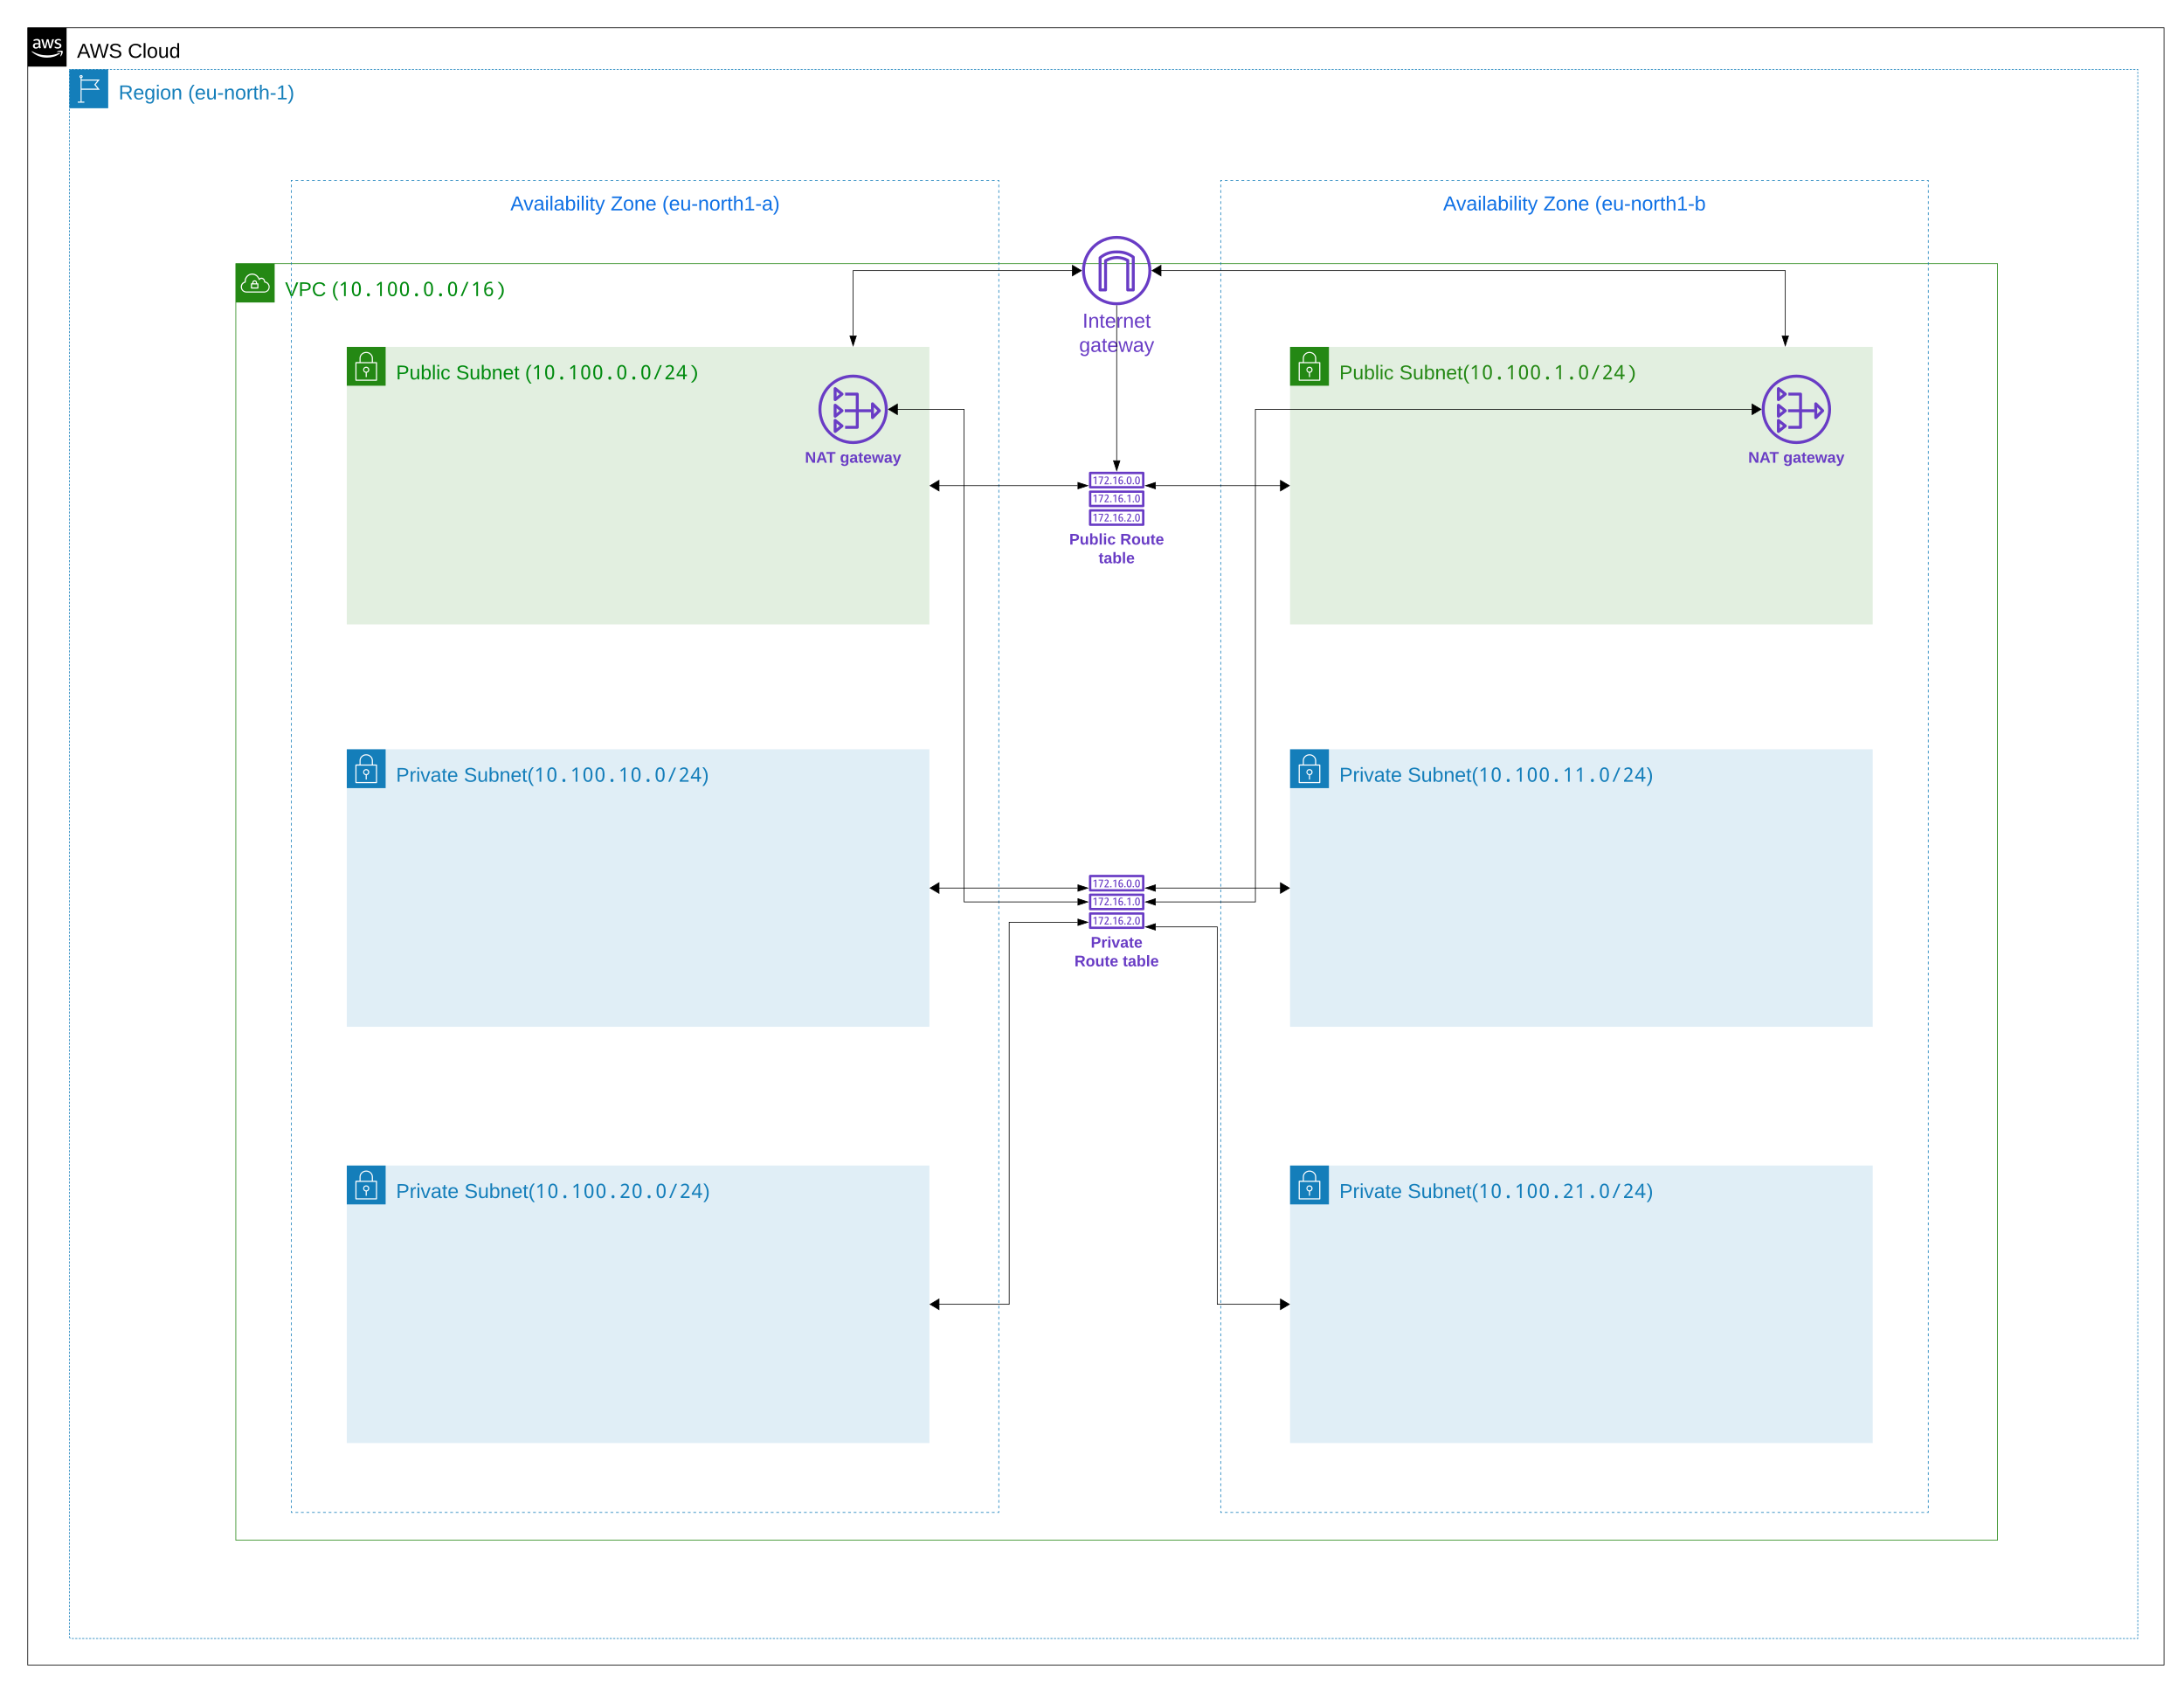 <svg xmlns="http://www.w3.org/2000/svg" xmlns:xlink="http://www.w3.org/1999/xlink" xmlns:lucid="lucid" width="3148.83" height="2435.86"><g transform="translate(0 0)" lucid:page-tab-id="0_0"><path d="M0 0h3148.83v2435.86H0z" fill="#fff"/><path d="M40 40h3080v2360H40z" stroke="#000" fill="#fff" fill-opacity="0"/><path d="M40 40h56v56H40V40z" stroke="#fff" stroke-opacity="0"/><path d="M58.22 65.87c-.04.48.05.87.17 1.34.1.4.28.7.48 1.08.04.1.08.2.08.33 0 .2-.12.36-.28.46l-.95.62c-.12.08-.24.13-.37.13-.16 0-.33-.06-.45-.2-.2-.2-.36-.43-.52-.7-.17-.25-.3-.53-.46-.86-1.1 1.37-2.62 2.1-4.4 2.06-1.14.06-2.12-.3-2.95-1.08-.78-.8-1.15-1.76-1.1-2.85-.05-1.23.4-2.28 1.35-3.08 1.07-.86 2.3-1.23 3.66-1.16.57 0 1.02.02 1.6.1.57.1 1.1.2 1.72.33v-1.1c.08-.88-.16-1.67-.7-2.37-.74-.56-1.56-.8-2.46-.7-.53 0-1.03.07-1.6.2-.58.13-1.03.3-1.6.5l-.5.2h-.24c-.2 0-.33-.16-.33-.45v-.75c0-.18.04-.34.12-.5.12-.16.24-.26.4-.33.66-.3 1.2-.5 1.9-.67.77-.2 1.47-.3 2.3-.28 1.47-.13 2.78.26 3.9 1.2.94 1.05 1.35 2.28 1.22 3.67zm-6.07 2.28c.57 0 1.06-.1 1.6-.28.57-.2 1.02-.5 1.44-.96h-.02c.25-.27.42-.57.5-.93.12-.45.16-.84.16-1.3V64c-.53-.1-.94-.17-1.44-.2H53c-.8-.08-1.55.12-2.2.58-.54.45-.8 1.04-.75 1.73-.04.62.13 1.16.54 1.6.44.38.97.52 1.55.45zm12 1.6c-.22.02-.42-.03-.6-.15-.15-.17-.23-.36-.32-.6l-3.5-11.5-.1-.62c0-.24.1-.37.36-.37h1.47c.2 0 .37.04.57.15.17.18.25.37.3.6l2.5 9.96 2.38-9.93c0-.24.08-.44.28-.6.17-.12.37-.16.58-.15h1.2c.24 0 .4.03.6.14.17.2.25.37.3.6l2.33 9.95 2.56-10c.04-.2.16-.4.33-.58.15-.1.36-.17.56-.14h1.4c.16 0 .33.12.37.3v.31s0 .2-.12.35L74 68.98c-.05.22-.13.42-.3.6-.2.1-.37.14-.57.13h-1.27c-.25.04-.45-.02-.62-.15-.16-.16-.24-.36-.3-.6l-2.3-9.6-2.28 9.6c-.05.24-.13.44-.3.6-.2.13-.4.2-.6.16zm19.2.38c-.82 0-1.52-.07-2.3-.25-.65-.13-1.14-.3-1.72-.6-.2-.1-.37-.23-.45-.42-.08-.14-.12-.28-.12-.43v-.75c0-.3.12-.46.32-.46h.3l.36.16c.58.23 1.03.4 1.6.5.62.14 1.15.2 1.8.2.8.05 1.5-.1 2.2-.5.48-.3.77-.8.72-1.4.05-.4-.12-.76-.37-1.04-.46-.4-.95-.65-1.52-.8L82 63.67c-.94-.25-1.72-.73-2.38-1.5-.5-.65-.74-1.35-.74-2.18 0-.6.12-1.08.4-1.6.3-.5.63-.9 1.08-1.22.5-.38.98-.6 1.6-.78.66-.18 1.2-.26 1.9-.25.32-.03.6-.03.97 0l1 .16.8.23.67.25c.16.1.28.22.45.38.08.15.12.3.12.5v.7c0 .3-.12.47-.37.47-.2-.03-.37-.1-.57-.18-.95-.42-1.8-.6-2.88-.58-.7-.04-1.3.1-1.97.4-.5.3-.74.8-.7 1.36 0 .4.13.76.45 1.05.5.4 1 .65 1.6.82l2.1.67c.94.24 1.7.7 2.3 1.44.5.64.7 1.3.7 2.1 0 .63-.13 1.17-.37 1.73-.3.55-.62.95-1.1 1.32-.5.4-1 .66-1.6.84-.75.23-1.4.33-2.15.34zM86.1 77.48c-5.6 3.82-11.36 5.58-18.15 5.56-8.54.05-15.82-2.74-22.16-8.45-.5-.42 0-1 .48-.68 7.07 4.05 14.02 5.9 22.2 5.9 6.1-.04 11.3-1.1 16.93-3.47.83-.35 1.52.55.7 1.14z" stroke="#fff" stroke-opacity="0" fill="#fff"/><path d="M88.16 75.2c-.64-.8-4.16-.38-5.75-.2-.46 0-.53-.36-.1-.67 2.8-1.97 7.42-1.4 8-.73.6.67-.14 5.28-2.78 7.48-.4.34-.78.15-.6-.28.54-1.52 1.86-4.83 1.24-5.6z" stroke="#fff" stroke-opacity="0" fill="#fff"/><use xlink:href="#a" transform="matrix(1,0,0,1,111,60) translate(0 23.289)"/><use xlink:href="#b" transform="matrix(1,0,0,1,111,60) translate(73.263 23.289)"/><path d="M100 100h2980v2260H100z" fill="#fff" fill-opacity="0"/><path d="M103.5 100h3m2 0h3m2 0h3m2 0h3m2 0h3m2 0h3m2 0h3m2 0h3m2 0h3m2 0h3m2 0h3m2 0h3m2 0h3m2 0h3m2 0h3m2 0h3m2 0h3m2 0h3m2 0h3m2 0h3m2 0h3m2 0h3m2 0h3m2 0h3m2 0h3m2 0h3m2 0h3m2 0h3m2 0h3m2 0h3m2 0h3m2 0h3m2 0h3m2 0h3m2 0h3m2 0h3m2 0h3m2 0h3m2 0h3m2 0h3m2 0h3m2 0h3m2 0h3m2 0h3m2 0h3m2 0h3m2 0h3m2 0h3m2 0h3m2 0h3m2 0h3m2 0h3m2 0h3m2 0h3m2 0h3m2 0h3m2 0h3m2 0h3m2 0h3m2 0h3m2 0h3m2 0h3m2 0h3m2 0h3m2 0h3m2 0h3m2 0h3m2 0h3m2 0h3m2 0h3m2 0h3m2 0h3m2 0h3m2 0h3m2 0h3m2 0h3m2 0h3m2 0h3m2 0h3m2 0h3m2 0h3m2 0h3m2 0h3m2 0h3m2 0h3m2 0h3m2 0h3m2 0h3m2 0h3m2 0h3m2 0h3m2 0h3m2 0h3m2 0h3m2 0h3m2 0h3m2 0h3m2 0h3m2 0h3m2 0h3m2 0h3m2 0h3m2 0h3m2 0h3m2 0h3m2 0h3m2 0h3m2 0h3m2 0h3m2 0h3m2 0h3m2 0h3m2 0h3m2 0h3m2 0h3m2 0h3m2 0h3m2 0h3m2 0h3m2 0h3m2 0h3m2 0h3m2 0h3m2 0h3m2 0h3m2 0h3m2 0h3m2 0h3m2 0h3m2 0h3m2 0h3m2 0h3m2 0h3m2 0h3m2 0h3m2 0h3m2 0h3m2 0h3m2 0h3m2 0h3m2 0h3m2 0h3m2 0h3m2 0h3m2 0h3m2 0h3m2 0h3m2 0h3m2 0h3m2 0h3m2 0h3m2 0h3m2 0h3m2 0h3m2 0h3m2 0h3m2 0h3m2 0h3m2 0h3m2 0h3m2 0h3m2 0h3m2 0h3m2 0h3m2 0h3m2 0h3m2 0h3m2 0h3m2 0h3m2 0h3m2 0h3m2 0h3m2 0h3m2 0h3m2 0h3m2 0h3m2 0h3m2 0h3m2 0h3m2 0h3m2 0h3m2 0h3m2 0h3m2 0h3m2 0h3m2 0h3m2 0h3m2 0h3m2 0h3m2 0h3m2 0h3m2 0h3m2 0h3m2 0h3m2 0h3m2 0h3m2 0h3m2 0h3m2 0h3m2 0h3m2 0h3m2 0h3m2 0h3m2 0h3m2 0h3m2 0h3m2 0h3m2 0h3m2 0h3m2 0h3m2 0h3m2 0h3m2 0h3m2 0h3m2 0h3m2 0h3m2 0h3m2 0h3m2 0h3m2 0h3m2 0h3m2 0h3m2 0h3m2 0h3m2 0h3m2 0h3m2 0h3m2 0h3m2 0h3m2 0h3m2 0h3m2 0h3m2 0h3m2 0h3m2 0h3m2 0h3m2 0h3m2 0h3m2 0h3m2 0h3m2 0h3m2 0h3m2 0h3m2 0h3m2 0h3m2 0h3m2 0h3m2 0h3m2 0h3m2 0h3m2 0h3m2 0h3m2 0h3m2 0h3m2 0h3m2 0h3m2 0h3m2 0h3m2 0h3m2 0h3m2 0h3m2 0h3m2 0h3m2 0h3m2 0h3m2 0h3m2 0h3m2 0h3m2 0h3m2 0h3m2 0h3m2 0h3m2 0h3m2 0h3m2 0h3m2 0h3m2 0h3m2 0h3m2 0h3m2 0h3m2 0h3m2 0h3m2 0h3m2 0h3m2 0h3m2 0h3m2 0h3m2 0h3m2 0h3m2 0h3m2 0h3m2 0h3m2 0h3m2 0h3m2 0h3m2 0h3m2 0h3m2 0h3m2 0h3m2 0h3m2 0h3m2 0h3m2 0h3m2 0h3m2 0h3m2 0h3m2 0h3m2 0h3m2 0h3m2 0h3m2 0h3m2 0h3m2 0h3m2 0h3m2 0h3m2 0h3m2 0h3m2 0h3m2 0h3m2 0h3m2 0h3m2 0h3m2 0h3m2 0h3m2 0h3m2 0h3m2 0h3m2 0h3m2 0h3m2 0h3m2 0h3m2 0h3m2 0h3m2 0h3m2 0h3m2 0h3m2 0h3m2 0h3m2 0h3m2 0h3m2 0h3m2 0h3m2 0h3m2 0h3m2 0h3m2 0h3m2 0h3m2 0h3m2 0h3m2 0h3m2 0h3m2 0h3m2 0h3m2 0h3m2 0h3m2 0h3m2 0h3m2 0h3m2 0h3m2 0h3m2 0h3m2 0h3m2 0h3m2 0h3m2 0h3m2 0h3m2 0h3m2 0h3m2 0h3m2 0h3m2 0h3m2 0h3m2 0h3m2 0h3m2 0h3m2 0h3m2 0h3m2 0h3m2 0h3m2 0h3m2 0h3m2 0h3m2 0h3m2 0h3m2 0h3m2 0h3m2 0h3m2 0h3m2 0h3m2 0h3m2 0h3m2 0h3m2 0h3m2 0h3m2 0h3m2 0h3m2 0h3m2 0h3m2 0h3m2 0h3m2 0h3m2 0h3m2 0h3m2 0h3m2 0h3m2 0h3m2 0h3m2 0h3m2 0h3m2 0h3m2 0h3m2 0h3m2 0h3m2 0h3m2 0h3m2 0h3m2 0h3m2 0h3m2 0h3m2 0h3m2 0h3m2 0h3m2 0h3m2 0h3m2 0h3m2 0h3m2 0h3m2 0h3m2 0h3m2 0h3m2 0h3m2 0h3m2 0h3m2 0h3m2 0h3m2 0h3m2 0h3m2 0h3m2 0h3m2 0h3m2 0h3m2 0h3m2 0h3m2 0h3m2 0h3m2 0h3m2 0h3m2 0h3m2 0h3m2 0h3m2 0h3m2 0h3m2 0h3m2 0h3m2 0h3m2 0h3m2 0h3m2 0h3m2 0h3m2 0h3m2 0h3m2 0h3m2 0h3m2 0h3m2 0h3m2 0h3m2 0h3m2 0h3m2 0h3m2 0h3m2 0h3m2 0h3m2 0h3m2 0h3m2 0h3m2 0h3m2 0h3m2 0h3m2 0h3m2 0h3m2 0h3m2 0h3m2 0h3m2 0h3m2 0h3m2 0h3m2 0h3m2 0h3m2 0h3m2 0h3m2 0h3m2 0h3m2 0h3m2 0h3m2 0h3m2 0h3m2 0h3m2 0h3m2 0h3m2 0h3m2 0h3m2 0h3m2 0h3m2 0h3m2 0h3m2 0h3m2 0h3m2 0h3m2 0h3m2 0h3m2 0h3m2 0h3m2 0h3m2 0h3m2 0h3m2 0h3m2 0h3m2 0h3m2 0h3m2 0h3m2 0h3m2 0h3m2 0h3m2 0h3m2 0h3m2 0h3m2 0h3m2 0h3m2 0h3m2 0h3m2 0h3m2 0h3m2 0h3m2 0h3m2 0h3m2 0h3m2 0h3m2 0h3m2 0h3m2 0h3m2 0h3m2 0h3m2 0h3m2 0h3m2 0h3m2 0h3m2 0h3m2 0h3m2 0h3m2 0h3m2 0h3m2 0h3m2 0h3m2 0h3m2 0h3m2 0h3m2 0h3m2 0h3m2 0h3m2 0h3m2 0h3m2 0h3m2 0h3m2 0h3m2 0h3m2 0h3m2 0h3m2 0h3m2 0h3m2 0h3m2 0h3m2 0h3m2 0h3m2 0h3m2 0h3m2 0h3m2 0h3m2 0h3m2 0h3m2 0h3m2 0h3m2 0h3m2 0h3m2 0h3m2 0h3m2 0h3m2 0h3m2 0h3m2 0h3m2 0h3m2 0h3m2 0h3m2 0h3m2 0h3m2 0h3m2 0h1.5v1.5m0 2v3m0 2v3m0 2v3m0 2v3m0 2v3m0 2v3m0 2v3m0 2v3m0 2v3m0 2v3m0 2v3m0 2v3m0 2v3m0 2v3m0 2v3m0 2v3m0 2v3m0 2v3m0 2v3m0 2v3m0 2v3m0 2v3m0 2v3m0 2v3m0 2v3m0 2v3m0 2v3m0 2v3m0 2v3m0 2v3m0 2v3m0 2v3m0 2v3m0 2v3m0 2v3m0 2v3m0 2v3m0 2v3m0 2v3m0 2v3m0 2v3m0 2v3m0 2v3m0 2v3m0 2v3m0 2v3m0 2v3m0 2v3m0 2v3m0 2v3m0 2v3m0 2v3m0 2v3m0 2v3m0 2v3m0 2v3m0 2v3m0 2v3m0 2v3m0 2v3m0 2v3m0 2v3m0 2v3m0 2v3m0 2v3m0 2v3m0 2v3m0 2v3m0 2v3m0 2v3m0 2v3m0 2v3m0 2v3m0 2v3m0 2v3m0 2v3m0 2v3m0 2v3m0 2v3m0 2v3m0 2v3m0 2v3m0 2v3m0 2v3m0 2v3m0 2v3m0 2v3m0 2v3m0 2v3m0 2v3m0 2v3m0 2v3m0 2v3m0 2v3m0 2v3m0 2v3m0 2v3m0 2v3m0 2v3m0 2v3m0 2v3m0 2v3m0 2v3m0 2v3m0 2v3m0 2v3m0 2v3m0 2v3m0 2v3m0 2v3m0 2v3m0 2v3m0 2v3m0 2v3m0 2v3m0 2v3m0 2v3m0 2v3m0 2v3m0 2v3m0 2v3m0 2v3m0 2v3m0 2v3m0 2v3m0 2v3m0 2v3m0 2v3m0 2v3m0 2v3m0 2v3m0 2v3m0 2v3m0 2v3m0 2v3m0 2v3m0 2v3m0 2v3m0 2v3m0 2v3m0 2v3m0 2v3m0 2v3m0 2v3m0 2v3m0 2v3m0 2v3m0 2v3m0 2v3m0 2v3m0 2v3m0 2v3m0 2v3m0 2v3m0 2v3m0 2v3m0 2v3m0 2v3m0 2v3m0 2v3m0 2v3m0 2v3m0 2v3m0 2v3m0 2v3m0 2v3m0 2v3m0 2v3m0 2v3m0 2v3m0 2v3m0 2v3m0 2v3m0 2v3m0 2v3m0 2v3m0 2v3m0 2v3m0 2v3m0 2v3m0 2v3m0 2v3m0 2v3m0 2v3m0 2v3m0 2v3m0 2v3m0 2v3m0 2v3m0 2v3m0 2v3m0 2v3m0 2v3m0 2v3m0 2v3m0 2v3m0 2v3m0 2v3m0 2v3m0 2v3m0 2v3m0 2v3m0 2v3m0 2v3m0 2v3m0 2v3m0 2v3m0 2v3m0 2v3m0 2v3m0 2v3m0 2v3m0 2v3m0 2v3m0 2v3m0 2v3m0 2v3m0 2v3m0 2v3m0 2v3m0 2v3m0 2v3m0 2v3m0 2v3m0 2v3m0 2v3m0 2v3m0 2v3m0 2v3m0 2v3m0 2v3m0 2v3m0 2v3m0 2v3m0 2v3m0 2v3m0 2v3m0 2v3m0 2v3m0 2v3m0 2v3m0 2v3m0 2v3m0 2v3m0 2v3m0 2v3m0 2v3m0 2v3m0 2v3m0 2v3m0 2v3m0 2v3m0 2v3m0 2v3m0 2v3m0 2v3m0 2v3m0 2v3m0 2v3m0 2v3m0 2v3m0 2v3m0 2v3m0 2v3m0 2v3m0 2v3m0 2v3m0 2v3m0 2v3m0 2v3m0 2v3m0 2v3m0 2v3m0 2v3m0 2v3m0 2v3m0 2v3m0 2v3m0 2v3m0 2v3m0 2v3m0 2v3m0 2v3m0 2v3m0 2v3m0 2v3m0 2v3m0 2v3m0 2v3m0 2v3m0 2v3m0 2v3m0 2v3m0 2v3m0 2v3m0 2v3m0 2v3m0 2v3m0 2v3m0 2v3m0 2v3m0 2v3m0 2v3m0 2v3m0 2v3m0 2v3m0 2v3m0 2v3m0 2v3m0 2v3m0 2v3m0 2v3m0 2v3m0 2v3m0 2v3m0 2v3m0 2v3m0 2v3m0 2v3m0 2v3m0 2v3m0 2v3m0 2v3m0 2v3m0 2v3m0 2v3m0 2v3m0 2v3m0 2v3m0 2v3m0 2v3m0 2v3m0 2v3m0 2v3m0 2v3m0 2v3m0 2v3m0 2v3m0 2v3m0 2v3m0 2v3m0 2v3m0 2v3m0 2v3m0 2v3m0 2v3m0 2v3m0 2v3m0 2v3m0 2v3m0 2v3m0 2v3m0 2v3m0 2v3m0 2v3m0 2v3m0 2v3m0 2v3m0 2v3m0 2v3m0 2v3m0 2v3m0 2v3m0 2v3m0 2v3m0 2v3m0 2v3m0 2v3m0 2v3m0 2v3m0 2v3m0 2v3m0 2v3m0 2v3m0 2v3m0 2v3m0 2v3m0 2v3m0 2v3m0 2v3m0 2v3m0 2v3m0 2v3m0 2v3m0 2v3m0 2v3m0 2v3m0 2v3m0 2v3m0 2v3m0 2v3m0 2v3m0 2v3m0 2v3m0 2v3m0 2v3m0 2v3m0 2v3m0 2v3m0 2v3m0 2v3m0 2v3m0 2v3m0 2v3m0 2v3m0 2v3m0 2v3m0 2v3m0 2v3m0 2v3m0 2v3m0 2v3m0 2v3m0 2v3m0 2v3m0 2v3m0 2v3m0 2v3m0 2v3m0 2v3m0 2v3m0 2v3m0 2v3m0 2v3m0 2v3m0 2v3m0 2v3m0 2v3m0 2v3m0 2v3m0 2v3m0 2v3m0 2v3m0 2v3m0 2v3m0 2v3m0 2v3m0 2v3m0 2v3m0 2v3m0 2v3m0 2v3m0 2v3m0 2v3m0 2v3m0 2v3m0 2v3m0 2v3m0 2v3m0 2v3m0 2v3m0 2v1.5h-1.5m-2 0h-3m-2 0h-3m-2 0h-3m-2 0h-3m-2 0h-3m-2 0h-3m-2 0h-3m-2 0h-3m-2 0h-3m-2 0h-3m-2 0h-3m-2 0h-3m-2 0h-3m-2 0h-3m-2 0h-3m-2 0h-3m-2 0h-3m-2 0h-3m-2 0h-3m-2 0h-3m-2 0h-3m-2 0h-3m-2 0h-3m-2 0h-3m-2 0h-3m-2 0h-3m-2 0h-3m-2 0h-3m-2 0h-3m-2 0h-3m-2 0h-3m-2 0h-3m-2 0h-3m-2 0h-3m-2 0h-3m-2 0h-3m-2 0h-3m-2 0h-3m-2 0h-3m-2 0h-3m-2 0h-3m-2 0h-3m-2 0h-3m-2 0h-3m-2 0h-3m-2 0h-3m-2 0h-3m-2 0h-3m-2 0h-3m-2 0h-3m-2 0h-3m-2 0h-3m-2 0h-3m-2 0h-3m-2 0h-3m-2 0h-3m-2 0h-3m-2 0h-3m-2 0h-3m-2 0h-3m-2 0h-3m-2 0h-3m-2 0h-3m-2 0h-3m-2 0h-3m-2 0h-3m-2 0h-3m-2 0h-3m-2 0h-3m-2 0h-3m-2 0h-3m-2 0h-3m-2 0h-3m-2 0h-3m-2 0h-3m-2 0h-3m-2 0h-3m-2 0h-3m-2 0h-3m-2 0h-3m-2 0h-3m-2 0h-3m-2 0h-3m-2 0h-3m-2 0h-3m-2 0h-3m-2 0h-3m-2 0h-3m-2 0h-3m-2 0h-3m-2 0h-3m-2 0h-3m-2 0h-3m-2 0h-3m-2 0h-3m-2 0h-3m-2 0h-3m-2 0h-3m-2 0h-3m-2 0h-3m-2 0h-3m-2 0h-3m-2 0h-3m-2 0h-3m-2 0h-3m-2 0h-3m-2 0h-3m-2 0h-3m-2 0h-3m-2 0h-3m-2 0h-3m-2 0h-3m-2 0h-3m-2 0h-3m-2 0h-3m-2 0h-3m-2 0h-3m-2 0h-3m-2 0h-3m-2 0h-3m-2 0h-3m-2 0h-3m-2 0h-3m-2 0h-3m-2 0h-3m-2 0h-3m-2 0h-3m-2 0h-3m-2 0h-3m-2 0h-3m-2 0h-3m-2 0h-3m-2 0h-3m-2 0h-3m-2 0h-3m-2 0h-3m-2 0h-3m-2 0h-3m-2 0h-3m-2 0h-3m-2 0h-3m-2 0h-3m-2 0h-3m-2 0h-3m-2 0h-3m-2 0h-3m-2 0h-3m-2 0h-3m-2 0h-3m-2 0h-3m-2 0h-3m-2 0h-3m-2 0h-3m-2 0h-3m-2 0h-3m-2 0h-3m-2 0h-3m-2 0h-3m-2 0h-3m-2 0h-3m-2 0h-3m-2 0h-3m-2 0h-3m-2 0h-3m-2 0h-3m-2 0h-3m-2 0h-3m-2 0h-3m-2 0h-3m-2 0h-3m-2 0h-3m-2 0h-3m-2 0h-3m-2 0h-3m-2 0h-3m-2 0h-3m-2 0h-3m-2 0h-3m-2 0h-3m-2 0h-3m-2 0h-3m-2 0h-3m-2 0h-3m-2 0h-3m-2 0h-3m-2 0h-3m-2 0h-3m-2 0h-3m-2 0h-3m-2 0h-3m-2 0h-3m-2 0h-3m-2 0h-3m-2 0h-3m-2 0h-3m-2 0h-3m-2 0h-3m-2 0h-3m-2 0h-3m-2 0h-3m-2 0h-3m-2 0h-3m-2 0h-3m-2 0h-3m-2 0h-3m-2 0h-3m-2 0h-3m-2 0h-3m-2 0h-3m-2 0h-3m-2 0h-3m-2 0h-3m-2 0h-3m-2 0h-3m-2 0h-3m-2 0h-3m-2 0h-3m-2 0h-3m-2 0h-3m-2 0h-3m-2 0h-3m-2 0h-3m-2 0h-3m-2 0h-3m-2 0h-3m-2 0h-3m-2 0h-3m-2 0h-3m-2 0h-3m-2 0h-3m-2 0h-3m-2 0h-3m-2 0h-3m-2 0h-3m-2 0h-3m-2 0h-3m-2 0h-3m-2 0h-3m-2 0h-3m-2 0h-3m-2 0h-3m-2 0h-3m-2 0h-3m-2 0h-3m-2 0h-3m-2 0h-3m-2 0h-3m-2 0h-3m-2 0h-3m-2 0h-3m-2 0h-3m-2 0h-3m-2 0h-3m-2 0h-3m-2 0h-3m-2 0h-3m-2 0h-3m-2 0h-3m-2 0h-3m-2 0h-3m-2 0h-3m-2 0h-3m-2 0h-3m-2 0h-3m-2 0h-3m-2 0h-3m-2 0h-3m-2 0h-3m-2 0h-3m-2 0h-3m-2 0h-3m-2 0h-3m-2 0h-3m-2 0h-3m-2 0h-3m-2 0h-3m-2 0h-3m-2 0h-3m-2 0h-3m-2 0h-3m-2 0h-3m-2 0h-3m-2 0h-3m-2 0h-3m-2 0h-3m-2 0h-3m-2 0h-3m-2 0h-3m-2 0h-3m-2 0h-3m-2 0h-3m-2 0h-3m-2 0h-3m-2 0h-3m-2 0h-3m-2 0h-3m-2 0h-3m-2 0h-3m-2 0h-3m-2 0h-3m-2 0h-3m-2 0h-3m-2 0h-3m-2 0h-3m-2 0h-3m-2 0h-3m-2 0h-3m-2 0h-3m-2 0h-3m-2 0h-3m-2 0h-3m-2 0h-3m-2 0h-3m-2 0h-3m-2 0h-3m-2 0h-3m-2 0h-3m-2 0h-3m-2 0h-3m-2 0h-3m-2 0h-3m-2 0h-3m-2 0h-3m-2 0h-3m-2 0h-3m-2 0h-3m-2 0h-3m-2 0h-3m-2 0h-3m-2 0h-3m-2 0h-3m-2 0h-3m-2 0h-3m-2 0h-3m-2 0h-3m-2 0h-3m-2 0h-3m-2 0h-3m-2 0h-3m-2 0h-3m-2 0h-3m-2 0h-3m-2 0h-3m-2 0h-3m-2 0h-3m-2 0h-3m-2 0h-3m-2 0h-3m-2 0h-3m-2 0h-3m-2 0h-3m-2 0h-3m-2 0h-3m-2 0h-3m-2 0h-3m-2 0h-3m-2 0h-3m-2 0h-3m-2 0h-3m-2 0h-3m-2 0h-3m-2 0h-3m-2 0h-3m-2 0h-3m-2 0h-3m-2 0h-3m-2 0h-3m-2 0h-3m-2 0h-3m-2 0h-3m-2 0h-3m-2 0h-3m-2 0h-3m-2 0h-3m-2 0h-3m-2 0h-3m-2 0h-3m-2 0h-3m-2 0h-3m-2 0h-3m-2 0h-3m-2 0h-3m-2 0h-3m-2 0h-3m-2 0h-3m-2 0h-3m-2 0h-3m-2 0h-3m-2 0h-3m-2 0h-3m-2 0h-3m-2 0h-3m-2 0h-3m-2 0h-3m-2 0h-3m-2 0h-3m-2 0h-3m-2 0h-3m-2 0h-3m-2 0h-3m-2 0h-3m-2 0h-3m-2 0h-3m-2 0h-3m-2 0h-3m-2 0h-3m-2 0h-3m-2 0h-3m-2 0h-3m-2 0h-3m-2 0h-3m-2 0h-3m-2 0h-3m-2 0h-3m-2 0h-3m-2 0h-3m-2 0h-3m-2 0h-3m-2 0h-3m-2 0h-3m-2 0h-3m-2 0h-3m-2 0h-3m-2 0h-3m-2 0h-3m-2 0h-3m-2 0h-3m-2 0h-3m-2 0h-3m-2 0h-3m-2 0h-3m-2 0h-3m-2 0h-3m-2 0h-3m-2 0h-3m-2 0h-3m-2 0h-3m-2 0h-3m-2 0h-3m-2 0h-3m-2 0h-3m-2 0h-3m-2 0h-3m-2 0h-3m-2 0h-3m-2 0h-3m-2 0h-3m-2 0h-3m-2 0h-3m-2 0h-3m-2 0h-3m-2 0h-3m-2 0h-3m-2 0h-3m-2 0h-3m-2 0h-3m-2 0h-3m-2 0h-3m-2 0h-3m-2 0h-3m-2 0h-3m-2 0h-3m-2 0h-3m-2 0h-3m-2 0h-3m-2 0h-3m-2 0h-3m-2 0h-3m-2 0h-3m-2 0h-3m-2 0h-3m-2 0h-3m-2 0h-3m-2 0h-3m-2 0h-3m-2 0h-3m-2 0h-3m-2 0h-3m-2 0h-3m-2 0h-3m-2 0h-3m-2 0h-3m-2 0h-3m-2 0h-3m-2 0h-3m-2 0h-3m-2 0h-3m-2 0h-3m-2 0h-3m-2 0h-3m-2 0h-3m-2 0h-3m-2 0h-3m-2 0h-3m-2 0h-3m-2 0h-3m-2 0h-3m-2 0h-3m-2 0h-3m-2 0h-3m-2 0h-3m-2 0h-3m-2 0h-3m-2 0h-3m-2 0h-3m-2 0h-3m-2 0h-3m-2 0h-3m-2 0h-3m-2 0h-3m-2 0h-3m-2 0h-3m-2 0h-3m-2 0h-3m-2 0h-3m-2 0h-3m-2 0h-3m-2 0h-3m-2 0h-3m-2 0h-3m-2 0h-3m-2 0h-3m-2 0h-3m-2 0h-3m-2 0h-3m-2 0h-3m-2 0h-3m-2 0h-3m-2 0h-3m-2 0h-3m-2 0h-3m-2 0h-3m-2 0h-3m-2 0h-3m-2 0h-3m-2 0h-3m-2 0h-3m-2 0h-3m-2 0h-3m-2 0h-3m-2 0h-3m-2 0h-3m-2 0h-3m-2 0h-3m-2 0h-3m-2 0h-3m-2 0h-3m-2 0h-3m-2 0h-3m-2 0h-3m-2 0h-3m-2 0h-3m-2 0h-3m-2 0h-3m-2 0h-3m-2 0h-3m-2 0h-3m-2 0h-3m-2 0h-3m-2 0h-3m-2 0h-3m-2 0h-3m-2 0h-3m-2 0h-3m-2 0h-3m-2 0h-3m-2 0h-3m-2 0h-3m-2 0h-3m-2 0h-3m-2 0h-3m-2 0h-3m-2 0h-3m-2 0h-3m-2 0h-3m-2 0h-3m-2 0h-3m-2 0h-3m-2 0h-3m-2 0h-3m-2 0h-3m-2 0h-3m-2 0h-3m-2 0h-3m-2 0h-3m-2 0h-3m-2 0h-3m-2 0h-3m-2 0h-3m-2 0h-3m-2 0h-3m-2 0h-3m-2 0h-3m-2 0h-3m-2 0h-3m-2 0H100v-1.5m0-2v-3m0-2v-3m0-2v-3m0-2v-3m0-2v-3m0-2v-3m0-2v-3m0-2v-3m0-2v-3m0-2v-3m0-2v-3m0-2v-3m0-2v-3m0-2v-3m0-2v-3m0-2v-3m0-2v-3m0-2v-3m0-2v-3m0-2v-3m0-2v-3m0-2v-3m0-2v-3m0-2v-3m0-2v-3m0-2v-3m0-2v-3m0-2v-3m0-2v-3m0-2v-3m0-2v-3m0-2v-3m0-2v-3m0-2v-3m0-2v-3m0-2v-3m0-2v-3m0-2v-3m0-2v-3m0-2v-3m0-2v-3m0-2v-3m0-2v-3m0-2v-3m0-2v-3m0-2v-3m0-2v-3m0-2v-3m0-2v-3m0-2v-3m0-2v-3m0-2v-3m0-2v-3m0-2v-3m0-2v-3m0-2v-3m0-2v-3m0-2v-3m0-2v-3m0-2v-3m0-2v-3m0-2v-3m0-2v-3m0-2v-3m0-2v-3m0-2v-3m0-2v-3m0-2v-3m0-2v-3m0-2v-3m0-2v-3m0-2v-3m0-2v-3m0-2v-3m0-2v-3m0-2v-3m0-2v-3m0-2v-3m0-2v-3m0-2v-3m0-2v-3m0-2v-3m0-2v-3m0-2v-3m0-2v-3m0-2v-3m0-2v-3m0-2v-3m0-2v-3m0-2v-3m0-2v-3m0-2v-3m0-2v-3m0-2v-3m0-2v-3m0-2v-3m0-2v-3m0-2v-3m0-2v-3m0-2v-3m0-2v-3m0-2v-3m0-2v-3m0-2v-3m0-2v-3m0-2v-3m0-2v-3m0-2v-3m0-2v-3m0-2v-3m0-2v-3m0-2v-3m0-2v-3m0-2v-3m0-2v-3m0-2v-3m0-2v-3m0-2v-3m0-2v-3m0-2v-3m0-2v-3m0-2v-3m0-2v-3m0-2v-3m0-2v-3m0-2v-3m0-2v-3m0-2v-3m0-2v-3m0-2v-3m0-2v-3m0-2v-3m0-2v-3m0-2v-3m0-2v-3m0-2v-3m0-2v-3m0-2v-3m0-2v-3m0-2v-3m0-2v-3m0-2v-3m0-2v-3m0-2v-3m0-2v-3m0-2v-3m0-2v-3m0-2v-3m0-2v-3m0-2v-3m0-2v-3m0-2v-3m0-2v-3m0-2v-3m0-2v-3m0-2v-3m0-2v-3m0-2v-3m0-2v-3m0-2v-3m0-2v-3m0-2v-3m0-2v-3m0-2v-3m0-2v-3m0-2v-3m0-2v-3m0-2v-3m0-2v-3m0-2v-3m0-2v-3m0-2v-3m0-2v-3m0-2v-3m0-2v-3m0-2v-3m0-2v-3m0-2v-3m0-2v-3m0-2v-3m0-2v-3m0-2v-3m0-2v-3m0-2v-3m0-2v-3m0-2v-3m0-2v-3m0-2v-3m0-2v-3m0-2v-3m0-2v-3m0-2v-3m0-2v-3m0-2v-3m0-2v-3m0-2v-3m0-2v-3m0-2v-3m0-2v-3m0-2v-3m0-2v-3m0-2v-3m0-2v-3m0-2v-3m0-2v-3m0-2v-3m0-2v-3m0-2v-3m0-2v-3m0-2v-3m0-2v-3m0-2v-3m0-2v-3m0-2v-3m0-2v-3m0-2v-3m0-2v-3m0-2v-3m0-2v-3m0-2v-3m0-2v-3m0-2v-3m0-2v-3m0-2v-3m0-2v-3m0-2v-3m0-2v-3m0-2v-3m0-2v-3m0-2v-3m0-2v-3m0-2v-3m0-2v-3m0-2v-3m0-2v-3m0-2v-3m0-2v-3m0-2v-3m0-2v-3m0-2v-3m0-2v-3m0-2v-3m0-2v-3m0-2v-3m0-2v-3m0-2v-3m0-2v-3m0-2v-3m0-2v-3m0-2v-3m0-2v-3m0-2v-3m0-2v-3m0-2v-3m0-2v-3m0-2v-3m0-2v-3m0-2v-3m0-2v-3m0-2v-3m0-2v-3m0-2v-3m0-2v-3m0-2v-3m0-2v-3m0-2v-3m0-2v-3m0-2v-3m0-2v-3m0-2v-3m0-2v-3m0-2v-3m0-2v-3m0-2v-3m0-2v-3m0-2v-3m0-2v-3m0-2v-3m0-2v-3m0-2v-3m0-2v-3m0-2v-3m0-2v-3m0-2v-3m0-2v-3m0-2v-3m0-2v-3m0-2v-3m0-2v-3m0-2v-3m0-2v-3m0-2v-3m0-2v-3m0-2v-3m0-2v-3m0-2v-3m0-2v-3m0-2v-3m0-2v-3m0-2v-3m0-2v-3m0-2v-3m0-2v-3m0-2v-3m0-2v-3m0-2v-3m0-2v-3m0-2v-3m0-2v-3m0-2v-3m0-2v-3m0-2v-3m0-2v-3m0-2v-3m0-2v-3m0-2v-3m0-2v-3m0-2v-3m0-2v-3m0-2v-3m0-2v-3m0-2v-3m0-2v-3m0-2v-3m0-2v-3m0-2v-3m0-2v-3m0-2v-3m0-2v-3m0-2v-3m0-2v-3m0-2v-3m0-2v-3m0-2v-3m0-2v-3m0-2v-3m0-2v-3m0-2v-3m0-2v-3m0-2v-3m0-2v-3m0-2v-3m0-2v-3m0-2v-3m0-2v-3m0-2v-3m0-2v-3m0-2v-3m0-2v-3m0-2v-3m0-2v-3m0-2v-3m0-2v-3m0-2v-3m0-2v-3m0-2v-3m0-2v-3m0-2v-3m0-2v-3m0-2v-3m0-2v-3m0-2v-3m0-2v-3m0-2v-3m0-2v-3m0-2v-3m0-2v-3m0-2v-3m0-2v-3m0-2v-3m0-2v-3m0-2v-3m0-2v-3m0-2v-3m0-2v-3m0-2v-3m0-2v-3m0-2v-3m0-2v-3m0-2v-3m0-2v-3m0-2v-3m0-2v-3m0-2v-3m0-2v-3m0-2v-3m0-2v-3m0-2v-3m0-2v-3m0-2v-3m0-2v-3m0-2v-3m0-2v-3m0-2v-3m0-2v-3m0-2v-3m0-2v-3m0-2v-3m0-2v-3m0-2v-3m0-2v-3m0-2v-3m0-2v-3m0-2v-3m0-2v-3m0-2v-3m0-2v-3m0-2v-3m0-2v-3m0-2v-3m0-2v-3m0-2v-3m0-2v-3m0-2v-3m0-2v-3m0-2v-3m0-2v-3m0-2v-3m0-2v-3m0-2v-3m0-2v-3m0-2v-3m0-2v-3m0-2v-3m0-2v-3m0-2v-3m0-2v-3m0-2v-3m0-2v-3m0-2v-3m0-2v-3m0-2v-3m0-2v-3m0-2v-3m0-2v-3m0-2v-3m0-2v-3m0-2v-3m0-2v-3m0-2v-3m0-2v-3m0-2v-3m0-2v-3m0-2v-3m0-2v-3m0-2v-3m0-2v-3m0-2v-3m0-2v-3m0-2v-3m0-2v-3m0-2V100h1.5" stroke="#147eba" fill="none"/><path d="M100 100h56v56h-56v-56z" stroke="#fff" stroke-opacity="0" fill="#147eba"/><path d="M143.84 129.36l-5.96-7.36 5.96-7.4h-26.17v-2.08c.98-.32 1.62-1.16 1.62-2.2-.1-1.15-1.03-2.02-2.17-2.14-1.3-.08-2.44.87-2.53 2.15 0 1.03.63 1.87 1.58 2.2v33.88h-4.02v1.6h9.44v-1.6h-3.93v-17.04zm-26.96-19.75c.4-.03.76.33.76.73 0 .44-.32.75-.73.75-.4.05-.75-.3-.75-.7v-.05c0-.4.32-.72.73-.72zm23.6 6.62l-4.66 5.78 4.66 5.73h-22.8v-11.5z" stroke="#fff" stroke-opacity="0" fill="#fff"/><use xlink:href="#c" transform="matrix(1,0,0,1,171,120) translate(0 23.289)"/><use xlink:href="#d" transform="matrix(1,0,0,1,171,120) translate(100.11 23.289)"/><path d="M340 380h2540v1840H340z" stroke="#248814" fill="#fff" fill-opacity="0"/><path d="M340 380h56v56h-56v-56z" stroke="#fff" stroke-opacity="0" fill="#248814"/><path d="M371.76 408.3h-1.18v-1.1c-.12-1.73-1.47-3.07-3.2-3.2-1.9-.13-3.54 1.3-3.67 3.2v1.07h-1.17c-.44 0-.8.36-.8.8v6.13c0 .44.35.8.8.8h9.23c.44 0 .8-.36.8-.8v-6.1c0-.44-.36-.8-.8-.8zm-6.4-1.06c.1-1.03 1-1.77 2-1.67.9.08 1.58.76 1.67 1.67v1.06h-3.72zm5.65 7.08h-7.67v-4.42h7.63z" stroke="#fff" stroke-opacity="0" fill="#fff"/><path d="M382.27 405.75c-.08-2.45-1.58-4.48-3.87-5.3-1.58-.47-3.16-.14-4.4.9-.68-1.45-1.47-2.6-2.6-3.76-3.24-3.36-7.94-4.3-12.18-2.4-4.04 1.9-6.4 5.63-6.54 10.05v.7c-3.4.98-5.66 4.08-5.5 7.65v.63c.38 4.28 3.92 7.52 8.2 7.47h26s7.42-.63 7.42-8.1c.04-3.9-2.66-7.2-6.53-7.86zm-.96 14.38h-25.9c-3.47.06-6.3-2.52-6.6-5.96v-.52c-.15-3.05 1.93-5.7 4.92-6.3.38-.12.63-.48.6-.9-.06-.4-.06-.73 0-1.14.07-3.78 2.1-6.94 5.52-8.6 1.25-.56 2.4-.8 3.83-.84 2.62.08 4.87 1.04 6.7 2.94 1.25 1.3 2.04 2.6 2.62 4.3.03.15.1.28.24.37.37.27.87.2 1.12-.17.83-1.18 2.25-1.67 3.62-1.3 1.8.72 2.87 2.4 2.83 4.32-.07.4.22.82.64.9 3.57.36 6.2 3.55 5.82 7.12-.3 3.13-2.7 5.52-5.82 5.85z" stroke="#fff" stroke-opacity="0" fill="#fff"/><use xlink:href="#e" transform="matrix(1,0,0,1,411,400) translate(0 26.815)"/><use xlink:href="#f" transform="matrix(1,0,0,1,411,400) translate(67.327 26.815)"/><path d="M500 500h840v400H500z" fill="#248814" fill-opacity=".13"/><path d="M500 500h56v56h-56v-56z" stroke="#fff" stroke-opacity="0" fill="#248814"/><path d="M543.38 522.18c-.15-.17-.34-.25-.56-.25h-5.15v-5.58c-.03-2.54-.96-4.7-2.84-6.4-1.9-1.83-4.15-2.75-6.77-2.75-2.65 0-4.9.83-6.8 2.62-1.9 1.7-2.87 3.87-2.9 6.4v5.66h-5.15c-.24 0-.43.1-.58.25-.16.17-.22.34-.22.6V548c0 .43.34.8.8.8h29.6c.46 0 .8-.37.8-.8v-25.28c0-.2-.06-.38-.22-.54zm-23.46-5.9c.03-2.13.8-3.88 2.37-5.3 1.6-1.5 3.52-2.2 5.73-2.2 2.22 0 4.12.75 5.7 2.25 1.54 1.4 2.32 3.2 2.32 5.32v5.58H519.9zm22.1 30.94h-28.03v-23.7h28z" stroke="#fff" stroke-opacity="0" fill="#fff"/><path d="M527.2 537.3v6.25h1.6v-6.23c2.13-.4 3.62-2.2 3.63-4.35 0-2.43-1.97-4.4-4.4-4.43-2.2-.03-4.06 1.5-4.44 3.68-.42 2.4 1.2 4.68 3.6 5.1zm.82-7.15c.78 0 1.44.27 2 .83.54.55.82 1.2.8 2 .03 1.54-1.2 2.8-2.74 2.8h-.06c-1.56.13-2.92-1.04-3.04-2.6-.12-1.56 1.05-2.93 2.6-3.03.16-.02.28-.02.44 0z" stroke="#fff" stroke-opacity="0" fill="#fff"/><use xlink:href="#g" transform="matrix(1,0,0,1,571,520) translate(0 26.815)"/><use xlink:href="#h" transform="matrix(1,0,0,1,571,520) translate(86.506 26.815)"/><use xlink:href="#i" transform="matrix(1,0,0,1,571,520) translate(186.012 26.815)"/><path d="M1860 500h840v400h-840z" fill="#248814" fill-opacity=".13"/><path d="M1860 500h56v56h-56v-56z" stroke="#fff" stroke-opacity="0" fill="#248814"/><path d="M1903.38 522.18c-.15-.17-.34-.25-.56-.25h-5.15v-5.58c-.03-2.54-.97-4.7-2.84-6.4-1.9-1.83-4.15-2.75-6.77-2.75-2.65 0-4.9.83-6.8 2.62-1.9 1.7-2.87 3.87-2.9 6.4v5.66h-5.15c-.24 0-.43.1-.58.25-.16.17-.22.34-.22.6V548c0 .43.34.8.8.8h29.6c.46 0 .8-.37.8-.8v-25.28c0-.2-.06-.38-.22-.54zm-23.46-5.9c.03-2.13.8-3.88 2.37-5.3 1.6-1.5 3.52-2.2 5.73-2.2 2.22 0 4.12.75 5.7 2.25 1.54 1.4 2.32 3.2 2.32 5.32v5.58h-16.16zm22.1 30.94h-28.03v-23.7h28z" stroke="#fff" stroke-opacity="0" fill="#fff"/><path d="M1887.2 537.3v6.25h1.6v-6.23c2.13-.4 3.62-2.2 3.63-4.35 0-2.43-1.97-4.4-4.4-4.43-2.2-.03-4.07 1.5-4.44 3.68-.42 2.4 1.2 4.68 3.6 5.1zm.82-7.15c.78 0 1.44.27 2 .83.54.55.82 1.2.8 2 .03 1.54-1.2 2.8-2.74 2.8h-.06c-1.56.13-2.92-1.04-3.04-2.6-.12-1.56 1.05-2.93 2.6-3.03.16-.02.3-.02.44 0z" stroke="#fff" stroke-opacity="0" fill="#fff"/><use xlink:href="#j" transform="matrix(1,0,0,1,1931,520) translate(0 26.815)"/><use xlink:href="#k" transform="matrix(1,0,0,1,1931,520) translate(86.506 26.815)"/><path d="M500 1080h840v400H500z" fill="#147eba" fill-opacity=".13"/><path d="M500 1080h56v56h-56v-56z" stroke="#fff" stroke-opacity="0" fill="#147eba"/><path d="M543.38 1102.18c-.15-.17-.34-.25-.56-.25h-5.15v-5.58c-.03-2.54-.96-4.7-2.84-6.4-1.9-1.84-4.15-2.75-6.77-2.75-2.65 0-4.9.83-6.8 2.62-1.9 1.7-2.87 3.87-2.9 6.4v5.66h-5.15c-.24 0-.43.1-.58.25-.16.17-.22.34-.22.6V1128c0 .43.34.8.8.8h29.6c.46 0 .8-.37.8-.8v-25.28c0-.2-.06-.38-.22-.54zm-23.46-5.9c.03-2.13.8-3.88 2.37-5.3 1.6-1.5 3.52-2.2 5.73-2.2 2.22 0 4.12.75 5.7 2.25 1.54 1.4 2.32 3.2 2.32 5.32v5.58H519.9zm22.1 30.94h-28.03v-23.7h28z" stroke="#fff" stroke-opacity="0" fill="#fff"/><path d="M527.2 1117.3v6.25h1.6v-6.23c2.13-.4 3.62-2.2 3.63-4.35 0-2.43-1.97-4.4-4.4-4.43-2.2-.03-4.06 1.5-4.44 3.68-.42 2.4 1.2 4.68 3.6 5.1zm.82-7.15c.78 0 1.44.27 2 .82.54.56.82 1.22.8 2 .03 1.55-1.2 2.8-2.74 2.82h-.06c-1.56.1-2.92-1.06-3.04-2.62-.12-1.56 1.05-2.93 2.6-3.03.16-.02.28-.02.44 0z" stroke="#fff" stroke-opacity="0" fill="#fff"/><use xlink:href="#l" transform="matrix(1,0,0,1,571,1100) translate(0 26.815)"/><use xlink:href="#m" transform="matrix(1,0,0,1,571,1100) translate(97.741 26.815)"/><path d="M1860 1080h840v400h-840z" fill="#147eba" fill-opacity=".13"/><path d="M1860 1080h56v56h-56v-56z" stroke="#fff" stroke-opacity="0" fill="#147eba"/><path d="M1903.38 1102.18c-.15-.17-.34-.25-.56-.25h-5.15v-5.58c-.03-2.54-.97-4.7-2.84-6.4-1.9-1.84-4.15-2.75-6.77-2.75-2.65 0-4.9.83-6.8 2.62-1.9 1.7-2.87 3.87-2.9 6.4v5.66h-5.15c-.24 0-.43.1-.58.25-.16.17-.22.34-.22.6V1128c0 .43.34.8.8.8h29.6c.46 0 .8-.37.8-.8v-25.28c0-.2-.06-.38-.22-.54zm-23.46-5.9c.03-2.13.8-3.88 2.37-5.3 1.6-1.5 3.52-2.2 5.73-2.2 2.22 0 4.12.75 5.7 2.25 1.54 1.4 2.32 3.2 2.32 5.32v5.58h-16.16zm22.1 30.94h-28.03v-23.7h28z" stroke="#fff" stroke-opacity="0" fill="#fff"/><path d="M1887.2 1117.3v6.25h1.6v-6.23c2.13-.4 3.62-2.2 3.63-4.35 0-2.43-1.97-4.4-4.4-4.43-2.2-.03-4.07 1.5-4.44 3.68-.42 2.4 1.2 4.68 3.6 5.1zm.82-7.15c.78 0 1.44.27 2 .82.54.56.82 1.22.8 2 .03 1.55-1.2 2.8-2.74 2.82h-.06c-1.56.1-2.92-1.06-3.04-2.62-.12-1.56 1.05-2.93 2.6-3.03.16-.02.3-.02.44 0z" stroke="#fff" stroke-opacity="0" fill="#fff"/><use xlink:href="#n" transform="matrix(1,0,0,1,1931,1100) translate(0 26.815)"/><use xlink:href="#o" transform="matrix(1,0,0,1,1931,1100) translate(98.493 26.815)"/><path d="M500 1680h840v400H500z" fill="#147eba" fill-opacity=".13"/><path d="M500 1680h56v56h-56v-56z" stroke="#fff" stroke-opacity="0" fill="#147eba"/><path d="M543.38 1702.18c-.15-.17-.34-.25-.56-.25h-5.15v-5.58c-.03-2.54-.96-4.7-2.84-6.4-1.9-1.84-4.15-2.75-6.77-2.75-2.65 0-4.9.83-6.8 2.62-1.9 1.7-2.87 3.87-2.9 6.4v5.66h-5.15c-.24 0-.43.1-.58.25-.16.17-.22.34-.22.6V1728c0 .43.34.8.8.8h29.6c.46 0 .8-.37.8-.8v-25.28c0-.2-.06-.38-.22-.54zm-23.46-5.9c.03-2.13.8-3.88 2.37-5.3 1.6-1.5 3.52-2.2 5.73-2.2 2.22 0 4.12.75 5.7 2.25 1.54 1.4 2.32 3.2 2.32 5.32v5.58H519.9zm22.1 30.94h-28.03v-23.7h28z" stroke="#fff" stroke-opacity="0" fill="#fff"/><path d="M527.2 1717.3v6.25h1.6v-6.23c2.13-.4 3.62-2.2 3.63-4.35 0-2.43-1.97-4.4-4.4-4.43-2.2-.03-4.06 1.5-4.44 3.68-.42 2.4 1.2 4.68 3.6 5.1zm.82-7.15c.78 0 1.44.27 2 .82.54.56.82 1.22.8 2 .03 1.55-1.2 2.8-2.74 2.82h-.06c-1.56.1-2.92-1.06-3.04-2.62-.12-1.56 1.05-2.93 2.6-3.03.16-.02.28-.02.44 0z" stroke="#fff" stroke-opacity="0" fill="#fff"/><use xlink:href="#n" transform="matrix(1,0,0,1,571,1700) translate(0 26.815)"/><use xlink:href="#p" transform="matrix(1,0,0,1,571,1700) translate(98.493 26.815)"/><path d="M1860 1680h840v400h-840z" fill="#147eba" fill-opacity=".13"/><path d="M1860 1680h56v56h-56v-56z" stroke="#fff" stroke-opacity="0" fill="#147eba"/><path d="M1903.38 1702.18c-.15-.17-.34-.25-.56-.25h-5.15v-5.58c-.03-2.54-.97-4.7-2.84-6.4-1.9-1.84-4.15-2.75-6.77-2.75-2.65 0-4.9.83-6.8 2.62-1.9 1.7-2.87 3.87-2.9 6.4v5.66h-5.15c-.24 0-.43.1-.58.25-.16.17-.22.34-.22.6V1728c0 .43.34.8.8.8h29.6c.46 0 .8-.37.8-.8v-25.28c0-.2-.06-.38-.22-.54zm-23.46-5.9c.03-2.13.8-3.88 2.37-5.3 1.6-1.5 3.52-2.2 5.73-2.2 2.22 0 4.12.75 5.7 2.25 1.54 1.4 2.32 3.2 2.32 5.32v5.58h-16.16zm22.1 30.94h-28.03v-23.7h28z" stroke="#fff" stroke-opacity="0" fill="#fff"/><path d="M1887.2 1717.3v6.25h1.6v-6.23c2.13-.4 3.62-2.2 3.63-4.35 0-2.43-1.97-4.4-4.4-4.43-2.2-.03-4.07 1.5-4.44 3.68-.42 2.4 1.2 4.68 3.6 5.1zm.82-7.15c.78 0 1.44.27 2 .82.54.56.82 1.22.8 2 .03 1.55-1.2 2.8-2.74 2.82h-.06c-1.56.1-2.92-1.06-3.04-2.62-.12-1.56 1.05-2.93 2.6-3.03.16-.02.3-.02.44 0z" stroke="#fff" stroke-opacity="0" fill="#fff"/><use xlink:href="#n" transform="matrix(1,0,0,1,1931,1700) translate(0 26.815)"/><use xlink:href="#q" transform="matrix(1,0,0,1,1931,1700) translate(98.493 26.815)"/><path d="M420 260h1020v1920H420z" fill="#fff" fill-opacity="0"/><path d="M425.98 260h3.98m4 0h3.97m3.98 0h4m3.98 0h4m3.97 0h4m3.97 0h4m3.97 0h3.97m4 0h3.97m4 0h3.97m4 0h3.98m3.98 0h4m3.97 0h4m3.97 0h4m3.97 0h3.98m4 0h3.97m4 0h3.97m3.98 0h3.98m4 0h3.97m3.98 0h4m3.98 0h4m3.97 0h4m3.97 0h3.98m4 0h3.97m4 0h3.97m4 0h3.97m4 0h3.98m3.98 0h4m3.97 0h4m3.97 0h4m3.97 0h3.98m4 0H669m4 0h3.97m3.98 0h3.98m4 0h3.97m3.98 0h4m3.98 0h4m3.97 0h4m3.97 0h3.98m4 0h3.97m4 0h3.97m4 0h3.97m4 0h3.98m3.98 0h4m3.97 0h4m3.97 0h4m3.97 0h3.98m4 0h3.97m4 0h3.97m3.98 0h3.98m4 0h3.97m3.98 0h4m3.98 0h4m3.97 0h4m3.97 0h3.98m4 0h3.97m4 0h3.97m4 0h3.97m4 0h3.98m3.98 0h4m3.97 0h4m3.97 0h4m3.97 0h3.98m4 0H924m4 0h3.97m3.98 0h3.98m4 0h3.97m3.98 0h4m3.98 0h4m3.97 0h4m3.97 0h3.98m4 0h3.97m4 0h3.97m4 0h3.97m4 0h3.98m3.98 0h4m3.97 0h4m3.97 0h4m3.97 0h4m3.97 0h3.98m4 0h3.97m3.98 0h3.98m3.98 0h4m3.97 0h4m3.98 0h4m3.97 0h4m3.97 0h4m3.97 0h3.97m4 0h3.97m4 0h3.97m4 0h3.98m3.98 0h4m3.97 0h4m3.97 0h4m3.97 0h4m3.97 0h3.98m4 0h3.97m3.98 0h3.98m3.98 0h4m3.97 0h4m3.98 0h4m3.97 0h4m3.97 0h4m3.97 0h3.97m4 0h3.97m4 0h3.97m4 0h3.98m3.98 0h4m3.97 0h4m3.97 0h4m3.97 0h4m3.97 0h3.98m4 0h3.97m3.98 0h3.98m3.98 0h4m3.97 0h4m3.98 0h4m3.97 0h4m3.97 0h4m3.97 0h3.97m4 0h3.97m4 0h3.97m4 0h3.98m3.98 0h4m3.97 0h4m3.97 0h4m3.97 0h4m3.97 0h3.98m4 0h1.98v2m0 4v4m0 4v4m0 4v4m0 4v4m0 4v4m0 4v4m0 4v4m0 4v4m0 4v4m0 4v4m0 4v4m0 4v4m0 4v4m0 4v4m0 4v4m0 4v4m0 4v4m0 4v4m0 4v4m0 4v4m0 4v4m0 4v4m0 4v4m0 4v4m0 4v4m0 4v4m0 4v4m0 4v4m0 4v4m0 4v4m0 4v4m0 4v4m0 4v4m0 4v4m0 4v4m0 4v4m0 4v4m0 4v4m0 4v4m0 4v4m0 4v4m0 4v4m0 4v4m0 4v4m0 4v4m0 4v4m0 4v4m0 4v4m0 4v4m0 4v4m0 4v4m0 4v4m0 4v4m0 4v4m0 4v4m0 4v4m0 4v4m0 4v4m0 4v4m0 4v4m0 4v4m0 4v4m0 4v4m0 4v4m0 4v4m0 4v4m0 4v4m0 4v4m0 4v4m0 4v4m0 4v4m0 4v4m0 4v4m0 4v4m0 4v4m0 4v4m0 4v4m0 4v4m0 4v4m0 4v4m0 4v4m0 4v4m0 4v4m0 4v4m0 4v4m0 4v4m0 4v4m0 4v4m0 4v4m0 4v4m0 4v4m0 4v4m0 4v4m0 4v4m0 4v4m0 4v4m0 4v4m0 4v4m0 4v4m0 4v4m0 4v4m0 4v4m0 4v4m0 4v4m0 4v4m0 4v4m0 4v4m0 4v4m0 4v4m0 4v4m0 4v4m0 4v4m0 4v4m0 4v4m0 4v4m0 4v4m0 4v4m0 4v4m0 4v4m0 4v4m0 4v4m0 4v4m0 4v4m0 4v4m0 4v4m0 4v4m0 4v4m0 4v4m0 4v4m0 4v4m0 4v4m0 4v4m0 4v4m0 4v4m0 4v4m0 4v4m0 4v4m0 4v4m0 4v4m0 4v4m0 4v4m0 4v4m0 4v4m0 4v4m0 4v4m0 4v4m0 4v4m0 4v4m0 4v4m0 4v4m0 4v4m0 4v4m0 4v4m0 4v4m0 4v4m0 4v4m0 4v4m0 4v4m0 4v4m0 4v4m0 4v4m0 4v4m0 4v4m0 4v4m0 4v4m0 4v4m0 4v4m0 4v4m0 4v4m0 4v4m0 4v4m0 4v4m0 4v4m0 4v4m0 4v4m0 4v4m0 4v4m0 4v4m0 4v4m0 4v4m0 4v4m0 4v4m0 4v4m0 4v4m0 4v4m0 4v4m0 4v4m0 4v4m0 4v4m0 4v4m0 4v4m0 4v4m0 4v4m0 4v4m0 4v4m0 4v4m0 4v4m0 4v4m0 4v4m0 4v4m0 4v4m0 4v4m0 4v4m0 4v4m0 4v4m0 4v4m0 4v4m0 4v4m0 4v4m0 4v4m0 4v4m0 4v4m0 4v4m0 4v4m0 4v4m0 4v4m0 4v4m0 4v4m0 4v4m0 4v4m0 4v4m0 4v4m0 4v4m0 4v4m0 4v4m0 4v4m0 4v4m0 4v4m0 4v4m0 4v4m0 4v4m0 4v4m0 4v4m0 4v4m0 4v4m0 4v4m0 4v4m0 4v4m0 4v4m0 4v2h-2m-3.98 0h-3.98m-3.98 0h-4m-3.97 0h-4m-3.98 0h-4m-3.97 0h-4m-3.97 0h-4m-3.97 0h-3.97m-4 0h-3.97m-4 0h-3.97m-4 0h-3.98m-3.98 0h-4m-3.97 0h-4m-3.97 0h-4m-3.97 0h-4m-3.97 0h-3.98m-4 0h-3.97m-3.98 0h-3.98m-3.98 0h-4m-3.97 0h-4m-3.98 0h-4m-3.97 0h-4m-3.97 0h-4m-3.97 0h-3.97m-4 0h-3.97m-4 0h-3.97m-4 0h-3.98m-3.98 0h-4m-3.97 0h-4m-3.97 0h-4m-3.97 0h-4m-3.97 0h-3.98m-4 0h-3.97m-3.98 0h-3.98m-3.98 0h-4m-3.97 0h-4m-3.98 0h-4m-3.97 0h-4m-3.97 0h-4m-3.97 0h-3.97m-4 0h-3.97m-4 0h-3.97m-4 0h-3.98m-3.98 0h-4m-3.97 0h-4m-3.97 0h-4m-3.97 0h-4m-3.97 0h-3.98m-4 0h-3.97m-3.98 0h-3.98m-3.98 0h-4m-3.97 0h-4m-3.98 0h-4m-3.97 0h-4m-3.97 0h-3.98m-4 0h-3.97m-4 0h-3.97m-4 0h-3.97m-4 0h-3.98m-3.98 0h-4m-3.97 0h-4m-3.97 0h-4m-3.97 0h-3.98m-4 0H936m-4 0h-3.97m-3.98 0h-3.98m-4 0h-3.97m-3.98 0h-4m-3.98 0h-4m-3.97 0h-4m-3.97 0h-3.98m-4 0h-3.97m-4 0h-3.97m-4 0h-3.97m-4 0h-3.98m-3.98 0h-4m-3.97 0h-4m-3.97 0h-4m-3.97 0h-3.98m-4 0h-3.97m-4 0h-3.97m-3.98 0h-3.98m-4 0h-3.97m-3.98 0h-4m-3.98 0h-4m-3.97 0h-4m-3.97 0h-3.98m-4 0h-3.97m-4 0h-3.97m-4 0h-3.97m-4 0h-3.98m-3.98 0h-4m-3.97 0h-4m-3.97 0h-4m-3.97 0h-3.98m-4 0H681m-4 0h-3.97m-3.98 0h-3.98m-4 0h-3.97m-3.98 0h-4m-3.98 0h-4m-3.97 0h-4m-3.97 0h-3.98m-4 0h-3.97m-4 0h-3.97m-4 0h-3.97m-4 0h-3.98m-3.98 0h-4m-3.97 0h-4m-3.97 0h-4m-3.97 0h-3.98m-4 0h-3.97m-4 0h-3.97m-3.98 0h-3.98m-4 0h-3.97m-3.98 0h-4m-3.98 0h-4m-3.97 0h-4m-3.97 0h-4m-3.97 0h-3.97m-4 0h-3.97m-4 0h-3.97m-4 0h-3.98m-3.98 0h-4m-3.97 0h-4m-3.97 0h-4m-3.97 0h-4m-3.97 0h-3.98m-4 0H420v-2m0-4v-4m0-4v-4m0-4v-4m0-4v-4m0-4v-4m0-4v-4m0-4v-4m0-4v-4m0-4v-4m0-4v-4m0-4v-4m0-4v-4m0-4v-4m0-4v-4m0-4v-4m0-4v-4m0-4v-4m0-4v-4m0-4v-4m0-4v-4m0-4v-4m0-4v-4m0-4v-4m0-4v-4m0-4v-4m0-4v-4m0-4v-4m0-4v-4m0-4v-4m0-4v-4m0-4v-4m0-4v-4m0-4v-4m0-4v-4m0-4v-4m0-4v-4m0-4v-4m0-4v-4m0-4v-4m0-4v-4m0-4v-4m0-4v-4m0-4v-4m0-4v-4m0-4v-4m0-4v-4m0-4v-4m0-4v-4m0-4v-4m0-4v-4m0-4v-4m0-4v-4m0-4v-4m0-4v-4m0-4v-4m0-4v-4m0-4v-4m0-4v-4m0-4v-4m0-4v-4m0-4v-4m0-4v-4m0-4v-4m0-4v-4m0-4v-4m0-4v-4m0-4v-4m0-4v-4m0-4v-4m0-4v-4m0-4v-4m0-4v-4m0-4v-4m0-4v-4m0-4v-4m0-4v-4m0-4v-4m0-4v-4m0-4v-4m0-4v-4m0-4v-4m0-4v-4m0-4v-4m0-4v-4m0-4v-4m0-4v-4m0-4v-4m0-4v-4m0-4v-4m0-4v-4m0-4v-4m0-4v-4m0-4v-4m0-4v-4m0-4v-4m0-4v-4m0-4v-4m0-4v-4m0-4v-4m0-4v-4m0-4v-4m0-4v-4m0-4v-4m0-4v-4m0-4v-4m0-4v-4m0-4v-4m0-4v-4m0-4v-4m0-4v-4m0-4v-4m0-4v-4m0-4v-4m0-4v-4m0-4v-4m0-4v-4m0-4v-4m0-4v-4m0-4v-4m0-4v-4m0-4v-4m0-4v-4m0-4v-4m0-4v-4m0-4v-4m0-4v-4m0-4v-4m0-4v-4m0-4v-4m0-4v-4m0-4v-4m0-4v-4m0-4v-4m0-4v-4m0-4v-4m0-4v-4m0-4v-4m0-4v-4m0-4v-4m0-4v-4m0-4v-4m0-4v-4m0-4v-4m0-4v-4m0-4v-4m0-4v-4m0-4v-4m0-4v-4m0-4v-4m0-4v-4m0-4v-4m0-4v-4m0-4v-4m0-4v-4m0-4v-4m0-4v-4m0-4v-4m0-4v-4m0-4v-4m0-4v-4m0-4v-4m0-4v-4m0-4v-4m0-4v-4m0-4v-4m0-4v-4m0-4v-4m0-4v-4m0-4v-4m0-4v-4m0-4v-4m0-4v-4m0-4v-4m0-4v-4m0-4v-4m0-4v-4m0-4v-4m0-4v-4m0-4v-4m0-4v-4m0-4v-4m0-4v-4m0-4v-4m0-4v-4m0-4v-4m0-4v-4m0-4v-4m0-4v-4m0-4v-4m0-4v-4m0-4v-4m0-4v-4m0-4v-4m0-4v-4m0-4v-4m0-4v-4m0-4v-4m0-4v-4m0-4v-4m0-4v-4m0-4v-4m0-4v-4m0-4v-4m0-4v-4m0-4v-4m0-4v-4m0-4v-4m0-4v-4m0-4v-4m0-4v-4m0-4v-4m0-4v-4m0-4v-4m0-4v-4m0-4v-4m0-4v-4m0-4v-4m0-4v-4m0-4v-4m0-4v-4m0-4v-4m0-4v-4m0-4v-4m0-4v-4m0-4v-4m0-4v-4m0-4v-4m0-4v-4m0-4v-4m0-4v-4m0-4v-4m0-4v-4m0-4v-4m0-4v-4m0-4v-4m0-4v-4m0-4v-4m0-4v-4m0-4v-4m0-4v-2h2" stroke="#147eba" fill="none"/><use xlink:href="#r" transform="matrix(1,0,0,1,420,280) translate(315.845 23.289)"/><use xlink:href="#s" transform="matrix(1,0,0,1,420,280) translate(460.43 23.289)"/><use xlink:href="#t" transform="matrix(1,0,0,1,420,280) translate(534.744 23.289)"/><path d="M1760 260h1020v1920H1760z" fill="#fff" fill-opacity="0"/><path d="M1765.98 260h3.98m3.98 0h4m3.97 0h4m3.98 0h4m3.97 0h4m3.97 0h4m3.97 0h3.97m4 0h3.97m4 0h3.97m4 0h3.98m3.98 0h4m3.97 0h4m3.97 0h4m3.97 0h4m3.97 0h3.98m4 0h3.97m3.98 0h3.98m3.98 0h4m3.97 0h4m3.98 0h4m3.97 0h4m3.97 0h4m3.97 0h3.97m4 0h3.97m4 0h3.97m4 0h3.98m3.98 0h4m3.97 0h4m3.97 0h4m3.97 0h4m3.97 0h3.98m4 0h3.97m3.98 0h3.98m3.98 0h4m3.97 0h4m3.98 0h4m3.97 0h4m3.97 0h3.98m4 0h3.97m4 0h3.97m4 0h3.97m4 0h3.98m3.98 0h4m3.97 0h4m3.97 0h4m3.97 0h3.98m4 0h3.97m4 0h3.97m3.98 0h3.98m4 0h3.97m3.98 0h4m3.98 0h4m3.97 0h4m3.97 0h3.98m4 0h3.97m4 0h3.97m4 0h3.97m4 0h3.98m3.98 0h4m3.97 0h4m3.97 0h4m3.97 0h3.98m4 0h3.97m4 0h3.97m3.98 0h3.98m4 0h3.97m3.98 0h4m3.98 0h4m3.97 0h4m3.97 0h3.98m4 0h3.97m4 0h3.97m4 0h3.97m4 0h3.98m3.98 0h4m3.97 0h4m3.97 0h4m3.97 0h3.98m4 0h3.97m4 0h3.97m3.98 0h3.98m4 0h3.97m3.98 0h4m3.98 0h4m3.97 0h4m3.97 0h3.98m4 0h3.97m4 0h3.97m4 0h3.97m4 0h3.98m3.98 0h4m3.97 0h4m3.97 0h4m3.97 0h3.98m4 0h3.97m4 0h3.97m3.98 0h3.98m4 0h3.97m3.98 0h4m3.98 0h4m3.97 0h4m3.97 0h3.98m4 0h3.97m4 0h3.97m4 0h3.97m4 0h3.98m3.98 0h4m3.97 0h4m3.97 0h4m3.97 0h3.98m4 0h3.97m4 0h3.97m3.98 0h3.98m4 0h3.97m3.98 0h4m3.98 0h4m3.97 0h4m3.97 0h3.98m4 0h3.97m4 0h3.97m4 0h3.97m4 0h3.98m3.98 0h4m3.97 0h4m3.97 0h4m3.97 0h3.98m4 0h3.97m4 0h1.98v2m0 4v4m0 4v4m0 4v4m0 4v4m0 4v4m0 4v4m0 4v4m0 4v4m0 4v4m0 4v4m0 4v4m0 4v4m0 4v4m0 4v4m0 4v4m0 4v4m0 4v4m0 4v4m0 4v4m0 4v4m0 4v4m0 4v4m0 4v4m0 4v4m0 4v4m0 4v4m0 4v4m0 4v4m0 4v4m0 4v4m0 4v4m0 4v4m0 4v4m0 4v4m0 4v4m0 4v4m0 4v4m0 4v4m0 4v4m0 4v4m0 4v4m0 4v4m0 4v4m0 4v4m0 4v4m0 4v4m0 4v4m0 4v4m0 4v4m0 4v4m0 4v4m0 4v4m0 4v4m0 4v4m0 4v4m0 4v4m0 4v4m0 4v4m0 4v4m0 4v4m0 4v4m0 4v4m0 4v4m0 4v4m0 4v4m0 4v4m0 4v4m0 4v4m0 4v4m0 4v4m0 4v4m0 4v4m0 4v4m0 4v4m0 4v4m0 4v4m0 4v4m0 4v4m0 4v4m0 4v4m0 4v4m0 4v4m0 4v4m0 4v4m0 4v4m0 4v4m0 4v4m0 4v4m0 4v4m0 4v4m0 4v4m0 4v4m0 4v4m0 4v4m0 4v4m0 4v4m0 4v4m0 4v4m0 4v4m0 4v4m0 4v4m0 4v4m0 4v4m0 4v4m0 4v4m0 4v4m0 4v4m0 4v4m0 4v4m0 4v4m0 4v4m0 4v4m0 4v4m0 4v4m0 4v4m0 4v4m0 4v4m0 4v4m0 4v4m0 4v4m0 4v4m0 4v4m0 4v4m0 4v4m0 4v4m0 4v4m0 4v4m0 4v4m0 4v4m0 4v4m0 4v4m0 4v4m0 4v4m0 4v4m0 4v4m0 4v4m0 4v4m0 4v4m0 4v4m0 4v4m0 4v4m0 4v4m0 4v4m0 4v4m0 4v4m0 4v4m0 4v4m0 4v4m0 4v4m0 4v4m0 4v4m0 4v4m0 4v4m0 4v4m0 4v4m0 4v4m0 4v4m0 4v4m0 4v4m0 4v4m0 4v4m0 4v4m0 4v4m0 4v4m0 4v4m0 4v4m0 4v4m0 4v4m0 4v4m0 4v4m0 4v4m0 4v4m0 4v4m0 4v4m0 4v4m0 4v4m0 4v4m0 4v4m0 4v4m0 4v4m0 4v4m0 4v4m0 4v4m0 4v4m0 4v4m0 4v4m0 4v4m0 4v4m0 4v4m0 4v4m0 4v4m0 4v4m0 4v4m0 4v4m0 4v4m0 4v4m0 4v4m0 4v4m0 4v4m0 4v4m0 4v4m0 4v4m0 4v4m0 4v4m0 4v4m0 4v4m0 4v4m0 4v4m0 4v4m0 4v4m0 4v4m0 4v4m0 4v4m0 4v4m0 4v4m0 4v4m0 4v4m0 4v4m0 4v4m0 4v4m0 4v4m0 4v4m0 4v4m0 4v4m0 4v4m0 4v4m0 4v4m0 4v4m0 4v4m0 4v4m0 4v4m0 4v4m0 4v4m0 4v4m0 4v4m0 4v4m0 4v4m0 4v4m0 4v4m0 4v2h-2m-3.98 0h-3.98m-4 0h-3.97m-3.98 0h-4m-3.98 0h-4m-3.97 0h-4m-3.97 0h-3.98m-4 0h-3.97m-4 0h-3.97m-4 0h-3.97m-4 0h-3.98m-3.98 0h-4m-3.97 0h-4m-3.97 0h-4m-3.97 0h-3.98m-4 0h-3.97m-4 0h-3.97m-3.98 0h-3.98m-4 0h-3.97m-3.98 0h-4m-3.98 0h-4m-3.97 0h-4m-3.97 0h-3.98m-4 0h-3.97m-4 0h-3.97m-4 0h-3.97m-4 0h-3.98m-3.98 0h-4m-3.97 0h-4m-3.97 0h-4m-3.97 0h-3.98m-4 0H2531m-4 0h-3.97m-3.98 0h-3.98m-4 0h-3.97m-3.98 0h-4m-3.98 0h-4m-3.97 0h-4m-3.97 0h-3.98m-4 0h-3.97m-4 0h-3.97m-4 0h-3.97m-4 0h-3.98m-3.98 0h-4m-3.97 0h-4m-3.97 0h-4m-3.97 0h-3.98m-4 0h-3.97m-4 0h-3.97m-3.98 0h-3.98m-4 0h-3.97m-3.98 0h-4m-3.98 0h-4m-3.97 0h-4m-3.97 0h-3.98m-4 0h-3.97m-4 0h-3.97m-4 0h-3.97m-4 0h-3.98m-3.98 0h-4m-3.97 0h-4m-3.97 0h-4m-3.97 0h-3.98m-4 0H2276m-4 0h-3.97m-3.98 0h-3.98m-4 0h-3.97m-3.98 0h-4m-3.98 0h-4m-3.97 0h-4m-3.97 0h-3.98m-4 0h-3.97m-4 0h-3.97m-4 0h-3.97m-4 0h-3.98m-3.98 0h-4m-3.97 0h-4m-3.97 0h-4m-3.97 0h-3.98m-4 0h-3.97m-4 0h-3.97m-3.98 0h-3.98m-4 0h-3.97m-3.98 0h-4m-3.98 0h-4m-3.97 0h-4m-3.97 0h-3.98m-4 0h-3.97m-4 0h-3.97m-4 0h-3.97m-4 0h-3.98m-3.98 0h-4m-3.97 0h-4m-3.97 0h-4m-3.97 0h-4m-3.97 0h-3.98m-4 0h-3.97m-3.98 0h-3.98m-3.98 0h-4m-3.97 0h-4m-3.98 0h-4m-3.97 0h-4m-3.97 0h-4m-3.97 0h-3.97m-4 0h-3.97m-4 0h-3.97m-4 0h-3.98m-3.98 0h-4m-3.97 0h-4m-3.97 0h-4m-3.97 0h-4m-3.97 0h-3.98m-4 0h-3.97m-3.98 0h-3.98m-3.98 0h-4m-3.97 0h-4m-3.98 0h-4m-3.97 0h-4m-3.97 0h-4m-3.97 0h-3.97m-4 0h-3.97m-4 0h-3.97m-4 0h-3.98m-3.98 0h-4m-3.97 0h-4m-3.97 0h-4m-3.97 0h-4m-3.97 0h-3.98m-4 0H1760v-2m0-4v-4m0-4v-4m0-4v-4m0-4v-4m0-4v-4m0-4v-4m0-4v-4m0-4v-4m0-4v-4m0-4v-4m0-4v-4m0-4v-4m0-4v-4m0-4v-4m0-4v-4m0-4v-4m0-4v-4m0-4v-4m0-4v-4m0-4v-4m0-4v-4m0-4v-4m0-4v-4m0-4v-4m0-4v-4m0-4v-4m0-4v-4m0-4v-4m0-4v-4m0-4v-4m0-4v-4m0-4v-4m0-4v-4m0-4v-4m0-4v-4m0-4v-4m0-4v-4m0-4v-4m0-4v-4m0-4v-4m0-4v-4m0-4v-4m0-4v-4m0-4v-4m0-4v-4m0-4v-4m0-4v-4m0-4v-4m0-4v-4m0-4v-4m0-4v-4m0-4v-4m0-4v-4m0-4v-4m0-4v-4m0-4v-4m0-4v-4m0-4v-4m0-4v-4m0-4v-4m0-4v-4m0-4v-4m0-4v-4m0-4v-4m0-4v-4m0-4v-4m0-4v-4m0-4v-4m0-4v-4m0-4v-4m0-4v-4m0-4v-4m0-4v-4m0-4v-4m0-4v-4m0-4v-4m0-4v-4m0-4v-4m0-4v-4m0-4v-4m0-4v-4m0-4v-4m0-4v-4m0-4v-4m0-4v-4m0-4v-4m0-4v-4m0-4v-4m0-4v-4m0-4v-4m0-4v-4m0-4v-4m0-4v-4m0-4v-4m0-4v-4m0-4v-4m0-4v-4m0-4v-4m0-4v-4m0-4v-4m0-4v-4m0-4v-4m0-4v-4m0-4v-4m0-4v-4m0-4v-4m0-4v-4m0-4v-4m0-4v-4m0-4v-4m0-4v-4m0-4v-4m0-4v-4m0-4v-4m0-4v-4m0-4v-4m0-4v-4m0-4v-4m0-4v-4m0-4v-4m0-4v-4m0-4v-4m0-4v-4m0-4v-4m0-4v-4m0-4v-4m0-4v-4m0-4v-4m0-4v-4m0-4v-4m0-4v-4m0-4v-4m0-4v-4m0-4v-4m0-4v-4m0-4v-4m0-4v-4m0-4v-4m0-4v-4m0-4v-4m0-4v-4m0-4v-4m0-4v-4m0-4v-4m0-4v-4m0-4v-4m0-4v-4m0-4v-4m0-4v-4m0-4v-4m0-4v-4m0-4v-4m0-4v-4m0-4v-4m0-4v-4m0-4v-4m0-4v-4m0-4v-4m0-4v-4m0-4v-4m0-4v-4m0-4v-4m0-4v-4m0-4v-4m0-4v-4m0-4v-4m0-4v-4m0-4v-4m0-4v-4m0-4v-4m0-4v-4m0-4v-4m0-4v-4m0-4v-4m0-4v-4m0-4v-4m0-4v-4m0-4v-4m0-4v-4m0-4v-4m0-4v-4m0-4v-4m0-4v-4m0-4v-4m0-4v-4m0-4v-4m0-4v-4m0-4v-4m0-4v-4m0-4v-4m0-4v-4m0-4v-4m0-4v-4m0-4v-4m0-4v-4m0-4v-4m0-4v-4m0-4v-4m0-4v-4m0-4v-4m0-4v-4m0-4v-4m0-4v-4m0-4v-4m0-4v-4m0-4v-4m0-4v-4m0-4v-4m0-4v-4m0-4v-4m0-4v-4m0-4v-4m0-4v-4m0-4v-4m0-4v-4m0-4v-4m0-4v-4m0-4v-4m0-4v-4m0-4v-4m0-4v-4m0-4v-4m0-4v-4m0-4v-4m0-4v-4m0-4v-4m0-4v-4m0-4v-4m0-4v-4m0-4v-4m0-4v-4m0-4v-4m0-4v-4m0-4v-4m0-4v-4m0-4v-4m0-4v-4m0-4v-4m0-4v-4m0-4v-2h2" stroke="#147eba" fill="none"/><use xlink:href="#u" transform="matrix(1,0,0,1,1760,280) translate(320.656 23.289)"/><use xlink:href="#v" transform="matrix(1,0,0,1,1760,280) translate(465.242 23.289)"/><use xlink:href="#w" transform="matrix(1,0,0,1,1760,280) translate(539.556 23.289)"/><path d="M2590 640c-27.6 0-50-22.4-50-50s22.4-50 50-50 50 22.4 50 50-22.4 50-50 50zm0-95.7c-25.3 0-45.7 20.4-45.7 45.7 0 25.3 20.4 45.7 45.7 45.7 25.3 0 45.7-20.4 45.7-45.7 0-25.3-20.4-45.7-45.7-45.7z" stroke="#fff" stroke-opacity="0" fill="#693cc5"/><path d="M2595.98 618.06h-17.53v-4.27h15.4v-43.6h-15.4v-4.26h17.53c1.18 0 2.13.93 2.13 2.13v47.86c0 1.2-.94 2.13-2.12 2.13z" stroke="#fff" stroke-opacity="0" fill="#693cc5"/><path d="M2578.02 589.87h37.9v4.26H2578v-4.26zM2564.06 578.17c-.33 0-.6-.06-.9-.22-.77-.35-1.22-1.07-1.22-1.9V560.1c0-.86.45-1.56 1.2-1.93.76-.36 1.6-.28 2.27.25l9.96 7.98c.53.43.8 1 .8 1.66 0 .67-.27 1.25-.8 1.66l-9.95 8c-.4.3-.83.45-1.34.45zm2.13-13.67v7.12l4.43-3.56zM2564.06 602.1c-.33 0-.6-.05-.9-.22-.77-.34-1.22-1.07-1.22-1.9v-15.95c0-.85.45-1.56 1.2-1.92.76-.36 1.6-.27 2.27.25l9.96 8c.53.4.8.98.8 1.65 0 .66-.27 1.25-.8 1.65l-9.95 8c-.4.32-.83.46-1.34.46zm2.13-13.66v7.1l4.43-3.54z" stroke="#fff" stroke-opacity="0" fill="#693cc5"/><path d="M2617.9 604.1c-.28 0-.52-.06-.8-.16-.82-.34-1.3-1.1-1.3-2v-19.93c0-1.15.93-2.12 2.1-2.12.6 0 1.1.22 1.53.63l9.98 9.98c.82.85.82 2.18 0 3l-9.97 10c-.42.4-.92.6-1.52.6zm2.14-17.03v9.68l4.86-4.84zM2564.07 624.04c-.34 0-.63-.06-.93-.22-.75-.34-1.2-1.07-1.2-1.9v-15.95c0-1.2.93-2.15 2.1-2.15.53 0 .97.16 1.37.5l9.96 7.95c.9.73 1.07 2.1.33 3-.1.12-.2.22-.34.32l-9.95 7.98c-.4.32-.83.46-1.33.46zm2.12-13.67v7.12l4.44-3.57z" stroke="#fff" stroke-opacity="0" fill="#693cc5"/><use xlink:href="#x" transform="matrix(1,0,0,1,2510,649) translate(10.547 17.956)"/><use xlink:href="#y" transform="matrix(1,0,0,1,2510,649) translate(61.047 17.956)"/><path d="M1610 440c-27.6 0-50-22.4-50-50s22.4-50 50-50 50 22.4 50 50-22.4 50-50 50zm0-95.7c-25.3 0-45.7 20.4-45.7 45.7 0 25.3 20.4 45.7 45.7 45.7 25.3 0 45.7-20.4 45.7-45.7 0-25.3-20.4-45.7-45.7-45.7z" stroke="#fff" stroke-opacity="0" fill="#693cc5"/><path d="M1633.93 420.04h-7.98c-1.2 0-2.14-.94-2.14-2.12v-41.27c-4.3-2.24-8.43-3.25-13.28-3.36-5.32.1-9.75 1.28-14.44 3.82v40.8c0 1.18-.94 2.12-2.08 2.12h-7.93c-1.2 0-2.13-.94-2.13-2.12v-46.4c0-.65.26-1.2.73-1.6 7.6-6.26 16.05-9.15 25.85-8.9 9.28-.2 17.26 2.4 24.7 7.9.58.4.84 1 .84 1.65v47.35c0 1.18-.93 2.12-2.13 2.12zm-5.84-4.25h3.7v-44.17c-6.53-4.48-13.36-6.5-21.28-6.37-8.4-.24-15.64 2.12-22.3 7.2v43.33h3.64v-40.03c0-.83.42-1.54 1.15-1.9 5.64-3.18 11.06-4.72 17.52-4.83 5.9.17 10.9 1.47 16.1 4.25h.22c.78.34 1.25 1.05 1.25 1.94z" stroke="#fff" stroke-opacity="0" fill="#693cc5"/><use xlink:href="#z" transform="matrix(1,0,0,1,1530,449) translate(30.713 23.289)"/><use xlink:href="#A" transform="matrix(1,0,0,1,1530,449) translate(25.861 58.222)"/><path d="M1230 640c-27.6 0-50-22.4-50-50s22.4-50 50-50 50 22.4 50 50-22.4 50-50 50zm0-95.7c-25.3 0-45.7 20.4-45.7 45.7 0 25.3 20.4 45.7 45.7 45.7 25.3 0 45.7-20.4 45.7-45.7 0-25.3-20.4-45.7-45.7-45.7z" stroke="#fff" stroke-opacity="0" fill="#693cc5"/><path d="M1235.98 618.06h-17.53v-4.27h15.4v-43.6h-15.4v-4.26h17.53c1.18 0 2.13.93 2.13 2.13v47.86c0 1.2-.94 2.13-2.12 2.13z" stroke="#fff" stroke-opacity="0" fill="#693cc5"/><path d="M1218.02 589.87h37.9v4.26H1218v-4.26zM1204.06 578.17c-.33 0-.62-.06-.9-.22-.77-.35-1.22-1.07-1.22-1.9V560.1c0-.86.45-1.56 1.2-1.93.76-.36 1.6-.28 2.27.25l9.96 7.98c.53.43.8 1 .8 1.66 0 .67-.27 1.25-.8 1.66l-9.95 8c-.4.3-.83.45-1.34.45zm2.13-13.67v7.12l4.43-3.56zM1204.06 602.1c-.33 0-.62-.05-.9-.22-.77-.34-1.22-1.07-1.22-1.9v-15.95c0-.85.45-1.56 1.2-1.92.76-.36 1.6-.27 2.27.25l9.96 8c.53.4.8.98.8 1.65 0 .66-.27 1.25-.8 1.65l-9.95 8c-.4.32-.83.46-1.34.46zm2.13-13.66v7.1l4.43-3.54z" stroke="#fff" stroke-opacity="0" fill="#693cc5"/><path d="M1257.9 604.1c-.28 0-.52-.06-.8-.16-.8-.34-1.3-1.1-1.3-2v-19.93c0-1.15.93-2.12 2.1-2.12.6 0 1.1.22 1.53.63l9.98 9.98c.82.85.82 2.18 0 3l-9.97 10c-.42.4-.92.6-1.52.6zm2.14-17.03v9.68l4.86-4.84zM1204.07 624.04c-.34 0-.63-.06-.92-.22-.76-.34-1.2-1.07-1.2-1.9v-15.95c0-1.2.92-2.15 2.1-2.15.52 0 .96.16 1.36.5l9.96 7.95c.9.73 1.07 2.1.33 3-.1.12-.2.22-.34.32l-9.95 7.98c-.4.32-.83.46-1.33.46zm2.12-13.67v7.12l4.44-3.57z" stroke="#fff" stroke-opacity="0" fill="#693cc5"/><use xlink:href="#x" transform="matrix(1,0,0,1,1150,649) translate(10.547 17.956)"/><use xlink:href="#y" transform="matrix(1,0,0,1,1150,649) translate(61.047 17.956)"/><path d="M1579.02 697.92v-9.44l-2.54 1.2v-1.2l2.68-1.5h1.46v11zM1585.27 697.92l3.6-9.7h-4.88v-1.32h6.48v1.2l-3.54 9.82zM1592.72 687.73c.48-.35.93-.6 1.5-.78.48-.14.93-.2 1.45-.16.78-.07 1.48.2 2.02.76.54.62.78 1.34.73 2.16 0 .54-.1 1-.3 1.5-.33.72-.67 1.3-1.14 1.93-.55.77-1.47 1.96-2.78 3.53h4.6V698h-6.35v-1.18c1.14-1.4 2-2.53 2.62-3.4.5-.7.9-1.33 1.28-2.13.27-.5.4-1 .4-1.58 0-1.1-.47-1.7-1.36-1.7-1.02.1-1.86.42-2.68 1zM1601.6 698.08c-.27 0-.52-.08-.72-.28-.2-.2-.3-.45-.3-.74 0-.54.4-1 .96-1.02h.07c.3 0 .54.1.74.3.2.2.3.43.3.72 0 .3-.1.54-.3.75-.2.2-.45.3-.73.28zM1607.57 697.92v-9.44l-2.54 1.2v-1.2l2.67-1.5h1.47v11zM1616.65 687.95c-.74-.04-1.4.3-1.78.95-.5.97-.7 1.9-.7 2.97.72-.44 1.42-.64 2.25-.64.84-.03 1.57.3 2.1.94.56.7.82 1.47.77 2.37.04.98-.25 1.86-.9 2.62-.63.68-1.44 1-2.38.97-1.07.1-2.04-.4-2.6-1.3-.7-1.32-.97-2.6-.87-4.07-.1-1.63.23-3.05 1.03-4.48.63-1 1.67-1.56 2.87-1.5.42 0 .77.05 1.18.16.37.08.67.2 1.02.37v1.18c-.33-.15-.62-.25-.97-.33-.36-.1-.66-.16-1.03-.2zm-.67 4.55c-.67 0-1.23.15-1.8.46v.1c-.07 1.04.06 1.93.43 2.9.26.57.8.93 1.45.9 1.06 0 1.6-.73 1.6-2.22.04-.6-.1-1.1-.43-1.58-.3-.4-.75-.6-1.24-.56zM1621.9 698.08c-.27 0-.52-.08-.72-.28-.2-.2-.3-.45-.3-.74 0-.56.47-1.02 1.03-1.02.58 0 1.03.46 1.03 1.02.02.3-.08.54-.28.75-.2.2-.45.3-.74.28zM1627.96 698.13c-1.12.06-2.1-.5-2.64-1.46-.7-1.38-1-2.72-.9-4.26-.1-1.54.18-2.86.9-4.25.57-.93 1.54-1.43 2.64-1.36 1.1-.06 2.05.5 2.6 1.44.7 1.38.98 2.72.9 4.26.08 1.54-.2 2.87-.9 4.26-.57.93-1.52 1.43-2.6 1.37zm0-1.3c.66 0 1.2-.4 1.4-1.05.37-1.15.5-2.18.44-3.38.07-1.22-.07-2.25-.45-3.4-.14-.5-.5-.84-1-1-.76-.2-1.58.23-1.8 1-.38 1.16-.5 2.18-.45 3.4-.06 1.2.07 2.23.45 3.38.18.65.74 1.06 1.4 1.06zM1633.98 698.08c-.28 0-.53-.08-.73-.28-.2-.2-.3-.45-.3-.74 0-.56.47-1.02 1.03-1.02.57 0 1.02.46 1.02 1.02.02.3-.08.54-.3.75-.2.2-.43.3-.72.28zM1640.02 698.13c-1.1.05-2.06-.5-2.6-1.46-.7-1.38-1-2.72-.9-4.26-.1-1.53.2-2.86.9-4.25.57-.92 1.52-1.42 2.6-1.37 1.1-.04 2.06.5 2.6 1.46.7 1.38 1 2.72.9 4.26.1 1.54-.2 2.87-.9 4.26-.56.93-1.5 1.43-2.6 1.37zm0-1.3c.66 0 1.22-.4 1.4-1.05.38-1.14.52-2.18.45-3.38.07-1.22-.07-2.25-.45-3.4-.14-.48-.5-.84-1-.98-.77-.23-1.58.2-1.8.98-.37 1.15-.5 2.18-.45 3.4-.07 1.2.07 2.24.44 3.38.2.64.76 1.06 1.42 1.06zM1579.02 723.97v-9.4l-2.54 1.2v-1.3l2.68-1.5h1.46v11zM1585.27 723.97l3.6-9.7h-4.88v-1.3h6.48v1.16l-3.54 9.84zM1592.72 713.78c.5-.35.93-.58 1.5-.78.48-.18.92-.25 1.45-.23.78-.06 1.47.2 2.02.75.52.6.76 1.3.73 2.1 0 .53-.1 1-.3 1.5-.32.72-.66 1.3-1.14 1.93-.55.76-1.47 1.95-2.78 3.55h4.6v1.3h-6.35v-1.18c1.14-1.42 2-2.53 2.62-3.4.5-.67.9-1.27 1.28-2.02.27-.5.4-1 .4-1.56 0-1.1-.47-1.7-1.36-1.7-1.02.1-1.86.42-2.68 1.02zM1601.6 724.1c-.54 0-1-.42-1-.96v-.07c-.02-.3.07-.54.28-.75.2-.2.45-.28.73-.27.3-.02.54.08.74.27.2.2.3.46.3.75 0 .28-.1.53-.3.73-.2.2-.45.3-.73.3zM1607.57 723.97v-9.4l-2.54 1.2v-1.3l2.67-1.5h1.47v11zM1616.65 714c-.74-.03-1.4.3-1.78.95-.5.98-.7 1.9-.68 3.02.7-.45 1.4-.65 2.22-.66.8-.04 1.53.27 2.06.9.58.68.83 1.46.78 2.36.05 1-.24 1.86-.88 2.6-.64.7-1.45 1.04-2.4 1-1.06.07-2-.4-2.58-1.3-.68-1.3-.95-2.56-.85-4.03-.1-1.65.23-3.07 1.03-4.5.6-1.05 1.65-1.62 2.85-1.57.42 0 .78.03 1.18.13.38.1.7.2 1.03.37v1.16c-.33-.14-.62-.24-.97-.3-.35-.08-.65-.12-1-.12zm-.68 4.56c-.66 0-1.2.15-1.8.44v.13c-.05 1.04.08 1.92.44 2.9.26.57.8.92 1.44.9 1.07 0 1.6-.74 1.6-2.25.04-.6-.1-1.1-.42-1.58-.32-.38-.75-.57-1.25-.54zM1621.9 724.1c-.53 0-1-.42-1-.96v-.07c-.02-.3.08-.54.28-.75.43-.36 1.04-.36 1.47 0 .2.2.3.46.3.75 0 .54-.42 1-.97 1.02h-.07zM1627.87 723.97v-9.4l-2.55 1.2v-1.3l2.67-1.5h1.45v11zM1633.98 724.1c-.54 0-1-.42-1.02-.96v-.07c0-.3.1-.54.3-.75.42-.36 1.03-.36 1.45 0 .22.2.32.46.3.75.02.54-.4 1-.95 1.02h-.07zM1640.02 724.2c-1.1.02-2.06-.52-2.6-1.48-.7-1.4-1-2.7-.9-4.26-.1-1.55.2-2.88.9-4.26.54-.95 1.5-1.5 2.6-1.44 1.1-.05 2.06.5 2.6 1.44.7 1.38.98 2.7.9 4.26.1 1.55-.2 2.88-.9 4.27-.54.96-1.5 1.5-2.6 1.46zm0-1.3c.66 0 1.2-.42 1.4-1.05.38-1.15.52-2.2.45-3.4.07-1.2-.07-2.24-.45-3.38-.14-.5-.5-.85-1-1-.77-.22-1.58.22-1.8 1-.37 1.15-.5 2.18-.45 3.4-.06 1.2.08 2.22.44 3.38.2.64.76 1.05 1.42 1.05zM1579.02 751.6v-9.4l-2.54 1.18v-1.3l2.68-1.5h1.46v11zM1585.27 751.6l3.6-9.7h-4.88v-1.33h6.48v1.2l-3.54 9.82zM1592.72 741.4c.48-.34.93-.58 1.5-.78.48-.18.92-.26 1.45-.25.78-.05 1.47.2 2.02.75.53.63.78 1.34.73 2.16 0 .55-.1 1.02-.3 1.53-.33.73-.67 1.3-1.14 1.93-.55.77-1.47 1.94-2.78 3.53h4.6v1.33h-6.35v-1.2c1.14-1.43 2-2.54 2.62-3.4.5-.67.9-1.28 1.28-2.04.26-.5.38-1 .4-1.58 0-1.1-.47-1.7-1.36-1.7-1.02.1-1.86.42-2.68 1.03zM1601.6 751.74c-.27.02-.52-.07-.72-.27-.2-.2-.3-.46-.3-.74 0-.55.4-1 .96-1.02h.07c.3 0 .54.1.74.3.2.2.3.44.3.73 0 .28-.1.53-.3.74-.2.2-.45.3-.73.27zM1607.57 751.6v-9.4l-2.54 1.18v-1.3l2.67-1.5h1.47v11zM1616.65 741.62c-.74-.03-1.4.3-1.78.95-.5.98-.7 1.92-.68 3.02.7-.44 1.4-.65 2.22-.66.8-.03 1.52.27 2.06.9.57.68.83 1.47.78 2.36.05 1-.24 1.86-.88 2.63-.64.67-1.46 1-2.4.96-1.06.07-2-.4-2.58-1.3-.68-1.32-.95-2.6-.85-4.06-.1-1.65.23-3.07 1.03-4.5.6-1.05 1.65-1.6 2.85-1.58.42 0 .77.05 1.18.14.38.1.7.22 1.03.4v1.14c-.34-.13-.62-.22-.97-.3-.35-.08-.65-.12-1-.12zm-.68 4.5c-.66.02-1.2.16-1.8.45v.14c-.06 1.04.08 1.92.44 2.9.26.56.8.92 1.44.9 1.08 0 1.6-.75 1.6-2.23.05-.6-.1-1.1-.42-1.58-.3-.4-.75-.6-1.25-.57zM1621.9 751.74c-.27.02-.52-.07-.72-.27-.2-.2-.3-.46-.3-.74 0-.57.47-1.02 1.03-1.02.58 0 1.04.46 1.04 1.03 0 .28-.1.53-.3.74-.2.2-.44.3-.73.27zM1625.1 741.4c.48-.34.92-.58 1.48-.78.5-.18.94-.26 1.47-.25.78-.05 1.47.2 2.02.75.53.63.78 1.34.73 2.16 0 .55-.1 1.02-.3 1.53-.32.73-.66 1.3-1.13 1.93-.54.77-1.46 1.94-2.78 3.53h4.6v1.33h-6.36v-1.2c1.14-1.43 2-2.54 2.63-3.4.5-.67.87-1.28 1.26-2.04.26-.5.38-1 .38-1.58 0-1.1-.44-1.7-1.35-1.7-1 .1-1.85.42-2.67 1.03zM1633.98 751.74c-.28.02-.53-.07-.73-.27-.2-.2-.3-.46-.3-.74 0-.57.47-1.02 1.03-1.02.57 0 1.03.46 1.03 1.03.02.28-.08.53-.3.74-.2.2-.43.3-.72.27zM1640.02 751.8c-1.1.03-2.06-.5-2.6-1.46-.7-1.37-.98-2.7-.9-4.2-.1-1.56.2-2.9.9-4.27.54-.96 1.5-1.5 2.6-1.46 1.1-.02 2.06.5 2.6 1.47.7 1.38 1 2.7.9 4.26.1 1.55-.2 2.88-.9 4.26-.56.93-1.5 1.44-2.6 1.4zm0-1.3c.66 0 1.22-.4 1.4-1.05.38-1.15.52-2.18.45-3.4.07-1.2-.07-2.23-.45-3.38-.14-.5-.5-.84-1-.98-.77-.24-1.58.2-1.8.97-.38 1.15-.5 2.18-.45 3.4-.07 1.2.08 2.23.44 3.38.2.64.76 1.06 1.42 1.06z" stroke="#fff" stroke-opacity="0" fill="#693cc5"/><path d="M1648.32 704h-76.64c-.88 0-1.68-.76-1.68-1.7v-20.6c0-.93.8-1.7 1.68-1.7h76.64c.88 0 1.68.77 1.68 1.7v20.6c0 .94-.8 1.7-1.68 1.7zm-74.88-3.38h73.12V683.4h-73.12zM1648.32 731.02h-76.64c-.88 0-1.68-.77-1.68-1.7v-20.64c0-.93.8-1.7 1.68-1.7h76.64c.88 0 1.68.77 1.68 1.7v20.64c0 .93-.8 1.7-1.68 1.7zm-74.88-3.4h73.12v-17.25h-73.12zM1648.32 758h-76.64c-.88 0-1.68-.77-1.68-1.7v-20.6c0-.94.8-1.7 1.68-1.7h76.64c.88 0 1.68.76 1.68 1.7v20.6c0 .93-.8 1.7-1.68 1.7zm-74.88-3.38h73.12v-17.25h-73.12z" stroke="#fff" stroke-opacity="0" fill="#693cc5"/><path d="M1571.82 682.2h76.4V756h-76.4v-73.8z" stroke="#fff" stroke-opacity="0" stroke-width=".4" fill="#fff" fill-opacity="0"/><use xlink:href="#B" transform="matrix(1,0,0,1,1540,767) translate(1.607 17.956)"/><use xlink:href="#C" transform="matrix(1,0,0,1,1540,767) translate(75.05 17.956)"/><use xlink:href="#D" transform="matrix(1,0,0,1,1540,767) translate(43.877 44.889)"/><path d="M1579.02 1278.92v-9.44l-2.54 1.2v-1.2l2.68-1.5h1.46v11zM1585.27 1278.92l3.6-9.7h-4.88v-1.32h6.48v1.2l-3.54 9.82zM1592.72 1268.73c.48-.35.93-.6 1.5-.78.48-.14.93-.2 1.45-.16.78-.07 1.48.2 2.02.76.54.62.78 1.34.73 2.16 0 .54-.1 1-.3 1.5-.33.72-.67 1.3-1.14 1.93-.55.77-1.47 1.96-2.78 3.53h4.6v1.33h-6.35v-1.18c1.14-1.4 2-2.53 2.62-3.4.5-.7.9-1.33 1.28-2.13.27-.5.4-1 .4-1.58 0-1.1-.47-1.7-1.36-1.7-1.02.1-1.86.42-2.68 1zM1601.6 1279.08c-.27 0-.52-.08-.72-.27-.2-.2-.3-.45-.3-.74 0-.54.4-1 .96-1.02h.07c.3 0 .54.1.74.3.2.2.3.44.3.72 0 .3-.1.54-.3.75-.2.2-.45.3-.73.28zM1607.57 1278.92v-9.44l-2.54 1.2v-1.2l2.67-1.5h1.47v11zM1616.65 1268.95c-.74-.04-1.4.32-1.78.95-.5.97-.7 1.9-.7 2.97.72-.44 1.42-.64 2.25-.64.84-.03 1.57.3 2.1.94.56.7.82 1.47.77 2.37.04.98-.25 1.86-.9 2.62-.63.68-1.44 1-2.38.96-1.07.1-2.04-.4-2.6-1.3-.7-1.3-.97-2.58-.87-4.06-.1-1.63.23-3.05 1.03-4.48.63-1 1.67-1.56 2.87-1.5.42 0 .77.05 1.18.16.37.08.67.2 1.02.37v1.18c-.33-.15-.62-.25-.97-.33-.36-.1-.66-.16-1.03-.2zm-.67 4.55c-.67 0-1.23.15-1.8.46v.1c-.07 1.04.06 1.93.43 2.9.26.57.8.93 1.45.9 1.06.02 1.6-.73 1.6-2.22.04-.6-.1-1.1-.43-1.58-.3-.4-.75-.6-1.24-.56zM1621.9 1279.08c-.27 0-.52-.08-.72-.27-.2-.2-.3-.45-.3-.74 0-.56.47-1.02 1.03-1.02.58 0 1.03.46 1.03 1.02.02.3-.08.54-.28.75-.2.2-.45.3-.74.28zM1627.96 1279.13c-1.12.06-2.1-.5-2.64-1.46-.7-1.38-1-2.72-.9-4.26-.1-1.54.18-2.86.9-4.25.57-.93 1.54-1.43 2.64-1.36 1.1-.06 2.05.5 2.6 1.44.7 1.38.98 2.7.9 4.26.08 1.54-.2 2.87-.9 4.26-.57.93-1.52 1.43-2.6 1.37zm0-1.3c.66 0 1.2-.4 1.4-1.05.37-1.15.5-2.18.44-3.38.07-1.22-.07-2.25-.45-3.4-.14-.5-.5-.84-1-1-.76-.2-1.58.23-1.8 1-.38 1.16-.5 2.18-.45 3.4-.06 1.2.07 2.23.45 3.38.18.65.74 1.06 1.4 1.06zM1633.98 1279.08c-.28 0-.53-.08-.73-.27-.2-.2-.3-.45-.3-.74 0-.56.47-1.02 1.03-1.02.57 0 1.02.46 1.02 1.02.02.3-.08.54-.3.75-.2.2-.43.3-.72.28zM1640.02 1279.13c-1.1.05-2.06-.5-2.6-1.46-.7-1.38-1-2.72-.9-4.26-.1-1.53.2-2.86.9-4.25.57-.92 1.52-1.42 2.6-1.37 1.1-.04 2.06.5 2.6 1.46.7 1.38 1 2.72.9 4.26.1 1.55-.2 2.87-.9 4.26-.56.93-1.5 1.43-2.6 1.37zm0-1.3c.66 0 1.22-.4 1.4-1.05.38-1.14.52-2.18.45-3.38.07-1.22-.07-2.25-.45-3.4-.14-.48-.5-.84-1-.98-.77-.23-1.58.2-1.8.98-.37 1.15-.5 2.18-.45 3.4-.07 1.2.07 2.23.44 3.38.2.64.76 1.06 1.42 1.06zM1579.02 1304.97v-9.4l-2.54 1.2v-1.3l2.68-1.5h1.46v11zM1585.27 1304.97l3.6-9.7h-4.88v-1.3h6.48v1.16l-3.54 9.84zM1592.72 1294.78c.5-.35.93-.58 1.5-.78.48-.18.92-.25 1.45-.23.78-.06 1.47.2 2.02.75.52.6.76 1.3.73 2.1 0 .53-.1 1-.3 1.5-.32.72-.66 1.3-1.14 1.93-.55.76-1.47 1.95-2.78 3.55h4.6v1.3h-6.35v-1.18c1.14-1.42 2-2.53 2.62-3.4.5-.67.9-1.27 1.28-2.02.27-.5.4-1 .4-1.56 0-1.1-.47-1.7-1.36-1.7-1.02.1-1.86.42-2.68 1.02zM1601.6 1305.1c-.54 0-1-.42-1-.96v-.07c-.02-.3.07-.54.28-.75.2-.2.45-.28.73-.27.3-.02.54.08.74.27.2.2.3.46.3.75 0 .28-.1.53-.3.73-.2.2-.45.3-.73.3zM1607.57 1304.97v-9.4l-2.54 1.2v-1.3l2.67-1.5h1.47v11zM1616.65 1295c-.74-.03-1.4.3-1.78.95-.5.98-.7 1.9-.68 3.02.7-.44 1.4-.65 2.22-.66.8-.04 1.53.27 2.06.9.58.68.83 1.46.78 2.36.05 1-.24 1.86-.88 2.6-.64.7-1.45 1.04-2.4 1-1.06.07-2-.4-2.58-1.3-.68-1.3-.95-2.56-.85-4.03-.1-1.65.23-3.07 1.03-4.5.6-1.05 1.65-1.62 2.85-1.57.42 0 .78.03 1.18.13.38.08.7.2 1.03.37v1.16c-.33-.14-.62-.24-.97-.3-.35-.08-.65-.12-1-.12zm-.68 4.56c-.66 0-1.2.15-1.8.44v.13c-.05 1.04.08 1.92.44 2.9.26.57.8.92 1.44.9 1.07 0 1.6-.74 1.6-2.25.04-.6-.1-1.1-.42-1.58-.32-.38-.75-.57-1.25-.54zM1621.9 1305.1c-.53 0-1-.42-1-.96v-.07c-.02-.3.08-.54.28-.75.43-.36 1.04-.36 1.47 0 .2.2.3.46.3.75 0 .54-.42 1-.97 1.02h-.07zM1627.87 1304.97v-9.4l-2.55 1.2v-1.3l2.67-1.5h1.45v11zM1633.98 1305.1c-.54 0-1-.42-1.02-.96v-.07c0-.3.1-.54.3-.75.42-.36 1.03-.36 1.45 0 .22.2.32.46.3.75.02.54-.4 1-.95 1.02h-.07zM1640.02 1305.2c-1.1.02-2.06-.52-2.6-1.48-.7-1.4-1-2.7-.9-4.26-.1-1.55.2-2.88.9-4.26.54-.95 1.5-1.5 2.6-1.44 1.1-.05 2.06.5 2.6 1.44.7 1.38.98 2.7.9 4.26.1 1.55-.2 2.88-.9 4.27-.54.96-1.5 1.5-2.6 1.46zm0-1.3c.66 0 1.2-.42 1.4-1.05.38-1.15.52-2.2.45-3.4.07-1.2-.07-2.24-.45-3.38-.14-.5-.5-.85-1-1-.77-.2-1.58.22-1.8 1-.37 1.15-.5 2.18-.45 3.4-.06 1.2.08 2.22.44 3.38.2.64.76 1.05 1.42 1.05zM1579.02 1332.6v-9.4l-2.54 1.18v-1.3l2.68-1.5h1.46v11zM1585.27 1332.6l3.6-9.7h-4.88v-1.33h6.48v1.2l-3.54 9.82zM1592.72 1322.4c.48-.34.93-.58 1.5-.78.48-.18.92-.26 1.45-.25.78-.05 1.47.2 2.02.75.53.63.78 1.34.73 2.16 0 .55-.1 1.02-.3 1.53-.33.73-.67 1.3-1.14 1.93-.55.77-1.47 1.94-2.78 3.54h4.6v1.32h-6.35v-1.2c1.14-1.43 2-2.54 2.62-3.4.5-.67.9-1.28 1.28-2.04.26-.5.38-1 .4-1.58 0-1.1-.47-1.7-1.36-1.7-1.02.1-1.86.42-2.68 1.03zM1601.6 1332.74c-.27.02-.52-.07-.72-.27-.2-.2-.3-.46-.3-.74 0-.55.4-1 .96-1.02h.07c.3 0 .54.1.74.3.2.2.3.44.3.73 0 .28-.1.53-.3.74-.2.2-.45.3-.73.27zM1607.57 1332.6v-9.4l-2.54 1.18v-1.3l2.67-1.5h1.47v11zM1616.65 1322.62c-.74-.03-1.4.3-1.78.95-.5.98-.7 1.92-.68 3.02.7-.44 1.4-.65 2.22-.66.8-.03 1.52.27 2.06.9.57.68.83 1.47.78 2.36.05 1-.24 1.86-.88 2.63-.64.67-1.46 1-2.4.96-1.06.07-2-.4-2.58-1.32-.68-1.3-.95-2.57-.85-4.04-.1-1.65.23-3.07 1.03-4.5.6-1.05 1.65-1.6 2.85-1.58.42 0 .77.05 1.18.14.38.1.7.22 1.03.4v1.14c-.34-.13-.62-.22-.97-.3-.35-.08-.65-.12-1-.12zm-.68 4.5c-.66.02-1.2.16-1.8.45v.14c-.06 1.04.08 1.92.44 2.9.26.57.8.92 1.44.9 1.08 0 1.6-.75 1.6-2.23.05-.6-.1-1.1-.42-1.58-.3-.4-.75-.6-1.25-.57zM1621.9 1332.74c-.27.02-.52-.07-.72-.27-.2-.2-.3-.46-.3-.74 0-.57.47-1.02 1.03-1.02.58 0 1.04.46 1.04 1.03 0 .28-.1.53-.3.74-.2.2-.44.3-.73.27zM1625.1 1322.4c.48-.34.92-.58 1.48-.78.5-.18.94-.26 1.47-.25.78-.05 1.47.2 2.02.75.53.63.78 1.34.73 2.16 0 .55-.1 1.02-.3 1.53-.32.73-.66 1.3-1.13 1.93-.54.77-1.46 1.94-2.78 3.54h4.6v1.32h-6.36v-1.2c1.14-1.43 2-2.54 2.63-3.4.5-.67.87-1.28 1.26-2.04.26-.5.38-1 .38-1.58 0-1.1-.44-1.7-1.35-1.7-1 .1-1.85.42-2.67 1.03zM1633.98 1332.74c-.28.02-.53-.07-.73-.27-.2-.2-.3-.46-.3-.74 0-.57.47-1.02 1.03-1.02.57 0 1.03.46 1.03 1.03.02.28-.08.53-.3.74-.2.2-.43.3-.72.27zM1640.02 1332.8c-1.1.03-2.06-.5-2.6-1.46-.7-1.37-.98-2.7-.9-4.2-.1-1.56.2-2.9.9-4.27.54-.95 1.5-1.5 2.6-1.46 1.1-.02 2.06.5 2.6 1.47.7 1.38 1 2.7.9 4.26.1 1.55-.2 2.88-.9 4.26-.56.93-1.5 1.44-2.6 1.4zm0-1.3c.66 0 1.22-.4 1.4-1.05.38-1.15.52-2.18.45-3.4.07-1.2-.07-2.23-.45-3.38-.14-.5-.5-.84-1-.98-.77-.24-1.58.2-1.8.97-.38 1.15-.5 2.18-.45 3.4-.07 1.2.08 2.23.44 3.38.2.64.76 1.06 1.42 1.06z" stroke="#fff" stroke-opacity="0" fill="#693cc5"/><path d="M1648.32 1285h-76.64c-.88 0-1.68-.76-1.68-1.7v-20.6c0-.93.8-1.7 1.68-1.7h76.64c.88 0 1.68.77 1.68 1.7v20.6c0 .94-.8 1.7-1.68 1.7zm-74.88-3.38h73.12v-17.23l-73.12-.02zM1648.32 1312.02h-76.64c-.88 0-1.68-.77-1.68-1.7v-20.65c0-.93.8-1.7 1.68-1.7h76.64c.88 0 1.68.77 1.68 1.7v20.65c0 .93-.8 1.7-1.68 1.7zm-74.88-3.4h73.12v-17.25h-73.12zM1648.32 1339h-76.64c-.88 0-1.68-.77-1.68-1.7v-20.6c0-.94.8-1.7 1.68-1.7h76.64c.88 0 1.68.76 1.68 1.7v20.6c0 .93-.8 1.7-1.68 1.7zm-74.88-3.38h73.12v-17.24h-73.12z" stroke="#fff" stroke-opacity="0" fill="#693cc5"/><path d="M1571.82 1263.2h76.4v73.8h-76.4v-73.8z" stroke="#fff" stroke-opacity="0" stroke-width=".4" fill="#fff" fill-opacity="0"/><use xlink:href="#E" transform="matrix(1,0,0,1,1540,1348) translate(32.624 17.956)"/><use xlink:href="#F" transform="matrix(1,0,0,1,1540,1348) translate(9.088 44.889)"/><use xlink:href="#G" transform="matrix(1,0,0,1,1540,1348) translate(78.666 44.889)"/><path d="M1610 440.5v223.12" stroke="#000" fill="none"/><path d="M1610 440l.47-.02v.53h-.94V440z" stroke="#000" stroke-width=".05"/><path d="M1610 678.38l-4.63-14.26h9.27z" stroke="#000"/><path d="M1553.13 390H1230v93.62" stroke="#000" fill="none"/><path d="M1559.02 390l-12.9 7.64v-15.28zM1230 498.38l-4.63-14.26h9.27z" stroke="#000"/><path d="M1666.87 390H2574v93.62" stroke="#000" fill="none"/><path d="M1660.98 390l12.9-7.64v15.28zM2574 498.38l-4.64-14.26h9.28z" stroke="#000"/><path d="M1286.87 590H1390v710h163.62" stroke="#000" fill="none"/><path d="M1280.98 590l12.9-7.64v15.28zM1568.38 1300l-14.26 4.63v-9.27z" stroke="#000"/><path d="M2533.13 590H1810v710h-143.62" stroke="#000" fill="none"/><path d="M2539.02 590l-12.9 7.64v-15.28zM1651.62 1300l14.26-4.63v9.27z" stroke="#000"/><path d="M1346.87 1280h206.75" stroke="#000" fill="none"/><path d="M1340.98 1280l12.9-7.64v15.28zM1568.38 1280l-14.26 4.63v-9.27z" stroke="#000"/><path d="M1853.13 1280h-186.75" stroke="#000" fill="none"/><path d="M1859.02 1280l-12.9 7.64v-15.28zM1651.62 1280l14.26-4.63v9.27z" stroke="#000"/><path d="M1346.87 1880H1455v-550.67h98.62" stroke="#000" fill="none"/><path d="M1340.98 1880l12.9-7.64v15.28zM1568.38 1329.33l-14.26 4.64v-9.27z" stroke="#000"/><path d="M1853.13 1880H1755v-544h-88.62" stroke="#000" fill="none"/><path d="M1859.02 1880l-12.9 7.64v-15.28zM1651.62 1336l14.26-4.63v9.27z" stroke="#000"/><path d="M1346.87 700h206.75" stroke="#000" fill="none"/><path d="M1340.98 700l12.9-7.64v15.28zM1568.38 700l-14.26 4.63v-9.26z" stroke="#000"/><path d="M1853.13 700h-186.75" stroke="#000" fill="none"/><path d="M1859.02 700l-12.9 7.64v-15.28zM1651.62 700l14.26-4.63v9.26z" stroke="#000"/><defs><path d="M205 0l-28-72H64L36 0H1l101-248h38L239 0h-34zm-38-99l-47-123c-12 45-31 82-46 123h93" id="H"/><path d="M266 0h-40l-56-210L115 0H75L2-248h35L96-30l15-64 43-154h32l59 218 59-218h35" id="I"/><path d="M185-189c-5-48-123-54-124 2 14 75 158 14 163 119 3 78-121 87-175 55-17-10-28-26-33-46l33-7c5 56 141 63 141-1 0-78-155-14-162-118-5-82 145-84 179-34 5 7 8 16 11 25" id="J"/><g id="a"><use transform="matrix(0.081,0,0,0.081,0,0)" xlink:href="#H"/><use transform="matrix(0.081,0,0,0.081,18.356,0)" xlink:href="#I"/><use transform="matrix(0.081,0,0,0.081,45.769,0)" xlink:href="#J"/></g><path d="M212-179c-10-28-35-45-73-45-59 0-87 40-87 99 0 60 29 101 89 101 43 0 62-24 78-52l27 14C228-24 195 4 139 4 59 4 22-46 18-125c-6-104 99-153 187-111 19 9 31 26 39 46" id="K"/><path d="M24 0v-261h32V0H24" id="L"/><path d="M100-194c62-1 85 37 85 99 1 63-27 99-86 99S16-35 15-95c0-66 28-99 85-99zM99-20c44 1 53-31 53-75 0-43-8-75-51-75s-53 32-53 75 10 74 51 75" id="M"/><path d="M84 4C-5 8 30-112 23-190h32v120c0 31 7 50 39 49 72-2 45-101 50-169h31l1 190h-30c-1-10 1-25-2-33-11 22-28 36-60 37" id="N"/><path d="M85-194c31 0 48 13 60 33l-1-100h32l1 261h-30c-2-10 0-23-3-31C134-8 116 4 85 4 32 4 16-35 15-94c0-66 23-100 70-100zm9 24c-40 0-46 34-46 75 0 40 6 74 45 74 42 0 51-32 51-76 0-42-9-74-50-73" id="O"/><g id="b"><use transform="matrix(0.081,0,0,0.081,0,0)" xlink:href="#K"/><use transform="matrix(0.081,0,0,0.081,20.944,0)" xlink:href="#L"/><use transform="matrix(0.081,0,0,0.081,27.332,0)" xlink:href="#M"/><use transform="matrix(0.081,0,0,0.081,43.505,0)" xlink:href="#N"/><use transform="matrix(0.081,0,0,0.081,59.678,0)" xlink:href="#O"/></g><path fill="#147eba" d="M233-177c-1 41-23 64-60 70L243 0h-38l-65-103H63V0H30v-248c88 3 205-21 203 71zM63-129c60-2 137 13 137-47 0-61-80-42-137-45v92" id="P"/><path fill="#147eba" d="M100-194c63 0 86 42 84 106H49c0 40 14 67 53 68 26 1 43-12 49-29l28 8c-11 28-37 45-77 45C44 4 14-33 15-96c1-61 26-98 85-98zm52 81c6-60-76-77-97-28-3 7-6 17-6 28h103" id="Q"/><path fill="#147eba" d="M177-190C167-65 218 103 67 71c-23-6-38-20-44-43l32-5c15 47 100 32 89-28v-30C133-14 115 1 83 1 29 1 15-40 15-95c0-56 16-97 71-98 29-1 48 16 59 35 1-10 0-23 2-32h30zM94-22c36 0 50-32 50-73 0-42-14-75-50-75-39 0-46 34-46 75s6 73 46 73" id="R"/><path fill="#147eba" d="M24-231v-30h32v30H24zM24 0v-190h32V0H24" id="S"/><path fill="#147eba" d="M100-194c62-1 85 37 85 99 1 63-27 99-86 99S16-35 15-95c0-66 28-99 85-99zM99-20c44 1 53-31 53-75 0-43-8-75-51-75s-53 32-53 75 10 74 51 75" id="T"/><path fill="#147eba" d="M117-194c89-4 53 116 60 194h-32v-121c0-31-8-49-39-48C34-167 62-67 57 0H25l-1-190h30c1 10-1 24 2 32 11-22 29-35 61-36" id="U"/><g id="c"><use transform="matrix(0.081,0,0,0.081,0,0)" xlink:href="#P"/><use transform="matrix(0.081,0,0,0.081,20.944,0)" xlink:href="#Q"/><use transform="matrix(0.081,0,0,0.081,37.117,0)" xlink:href="#R"/><use transform="matrix(0.081,0,0,0.081,53.29,0)" xlink:href="#S"/><use transform="matrix(0.081,0,0,0.081,59.678,0)" xlink:href="#T"/><use transform="matrix(0.081,0,0,0.081,75.851,0)" xlink:href="#U"/></g><path fill="#147eba" d="M87 75C49 33 22-17 22-94c0-76 28-126 65-167h31c-38 41-64 92-64 168S80 34 118 75H87" id="V"/><path fill="#147eba" d="M84 4C-5 8 30-112 23-190h32v120c0 31 7 50 39 49 72-2 45-101 50-169h31l1 190h-30c-1-10 1-25-2-33-11 22-28 36-60 37" id="W"/><path fill="#147eba" d="M16-82v-28h88v28H16" id="X"/><path fill="#147eba" d="M114-163C36-179 61-72 57 0H25l-1-190h30c1 12-1 29 2 39 6-27 23-49 58-41v29" id="Y"/><path fill="#147eba" d="M59-47c-2 24 18 29 38 22v24C64 9 27 4 27-40v-127H5v-23h24l9-43h21v43h35v23H59v120" id="Z"/><path fill="#147eba" d="M106-169C34-169 62-67 57 0H25v-261h32l-1 103c12-21 28-36 61-36 89 0 53 116 60 194h-32v-121c2-32-8-49-39-48" id="aa"/><path fill="#147eba" d="M27 0v-27h64v-190l-56 39v-29l58-41h29v221h61V0H27" id="ab"/><path fill="#147eba" d="M33-261c38 41 65 92 65 168S71 34 33 75H2C39 34 66-17 66-93S39-220 2-261h31" id="ac"/><g id="d"><use transform="matrix(0.081,0,0,0.081,0,0)" xlink:href="#V"/><use transform="matrix(0.081,0,0,0.081,9.623,0)" xlink:href="#Q"/><use transform="matrix(0.081,0,0,0.081,25.796,0)" xlink:href="#W"/><use transform="matrix(0.081,0,0,0.081,41.969,0)" xlink:href="#X"/><use transform="matrix(0.081,0,0,0.081,51.591,0)" xlink:href="#U"/><use transform="matrix(0.081,0,0,0.081,67.764,0)" xlink:href="#T"/><use transform="matrix(0.081,0,0,0.081,83.937,0)" xlink:href="#Y"/><use transform="matrix(0.081,0,0,0.081,93.56,0)" xlink:href="#Z"/><use transform="matrix(0.081,0,0,0.081,101.646,0)" xlink:href="#aa"/><use transform="matrix(0.081,0,0,0.081,117.819,0)" xlink:href="#X"/><use transform="matrix(0.081,0,0,0.081,127.442,0)" xlink:href="#ab"/><use transform="matrix(0.081,0,0,0.081,143.615,0)" xlink:href="#ac"/></g><path fill="#008a0e" d="M137 0h-34L2-248h35l83 218 83-218h36" id="ad"/><path fill="#008a0e" d="M30-248c87 1 191-15 191 75 0 78-77 80-158 76V0H30v-248zm33 125c57 0 124 11 124-50 0-59-68-47-124-48v98" id="ae"/><path fill="#008a0e" d="M212-179c-10-28-35-45-73-45-59 0-87 40-87 99 0 60 29 101 89 101 43 0 62-24 78-52l27 14C228-24 195 4 139 4 59 4 22-46 18-125c-6-104 99-153 187-111 19 9 31 26 39 46" id="af"/><g id="e"><use transform="matrix(0.08,0,0,0.08,0,0)" xlink:href="#ad"/><use transform="matrix(0.08,0,0,0.08,19.259,0)" xlink:href="#ae"/><use transform="matrix(0.08,0,0,0.08,38.519,0)" xlink:href="#af"/></g><path fill="#008a0e" d="M87 75C49 33 22-17 22-94c0-76 28-126 65-167h31c-38 41-64 92-64 168S80 34 118 75H87" id="ag"/><path fill="#008a0e" d="M758 0H582c3-449-8-824 8-1274-61 68-188 168-268 234l-97-123 383-299h150V0" id="ah"/><path fill="#008a0e" d="M612 20c-153 0-268-65-347-194S147-489 147-733c0-501 155-752 465-752 155 0 271 64 350 193s119 316 119 559c0 502-156 753-469 753zm0-155c98 0 165-50 216-141 86-153 87-759 0-912-51-91-118-141-216-141-97 0-162 49-212 139-85 152-84 764 0 915 50 90 115 140 212 140" id="ai"/><path fill="#008a0e" d="M614-301c101 0 152 55 152 166S715 31 614 31 463-24 463-135s50-166 151-166" id="aj"/><path fill="#008a0e" d="M1016-1462L389 0H211l627-1462h178" id="ak"/><path fill="#008a0e" d="M1075-471c0 288-166 493-444 491-145 0-261-56-347-168S154-420 154-625c0-572 213-858 639-858 69 0 127 6 172 19v155c-47-16-103-24-166-24-149 0-262 47-337 141S347-949 340-745h12c63-113 166-170 307-170 262 0 416 178 416 444zM629-133c183-3 270-141 270-338 0-183-88-297-264-301-154-4-299 123-299 266 0 185 113 376 293 373" id="al"/><path fill="#008a0e" d="M489 324H299C596 77 745-221 745-569c0-345-149-643-448-893h192c297 241 445 539 445 895 0 360-148 657-445 891" id="am"/><g id="f"><use transform="matrix(0.08,0,0,0.08,0,0)" xlink:href="#ag"/><use transform="matrix(0.014,0,0,0.014,9.549,0)" xlink:href="#ah"/><use transform="matrix(0.014,0,0,0.014,26.886,0)" xlink:href="#ai"/><use transform="matrix(0.014,0,0,0.014,44.222,0)" xlink:href="#aj"/><use transform="matrix(0.014,0,0,0.014,61.558,0)" xlink:href="#ah"/><use transform="matrix(0.014,0,0,0.014,78.894,0)" xlink:href="#ai"/><use transform="matrix(0.014,0,0,0.014,96.23,0)" xlink:href="#ai"/><use transform="matrix(0.014,0,0,0.014,113.566,0)" xlink:href="#aj"/><use transform="matrix(0.014,0,0,0.014,130.902,0)" xlink:href="#ai"/><use transform="matrix(0.014,0,0,0.014,148.239,0)" xlink:href="#aj"/><use transform="matrix(0.014,0,0,0.014,165.575,0)" xlink:href="#ai"/><use transform="matrix(0.014,0,0,0.014,182.911,0)" xlink:href="#ak"/><use transform="matrix(0.014,0,0,0.014,200.247,0)" xlink:href="#ah"/><use transform="matrix(0.014,0,0,0.014,217.583,0)" xlink:href="#al"/><use transform="matrix(0.014,0,0,0.014,234.919,0)" xlink:href="#am"/></g><path fill="#008a0e" d="M84 4C-5 8 30-112 23-190h32v120c0 31 7 50 39 49 72-2 45-101 50-169h31l1 190h-30c-1-10 1-25-2-33-11 22-28 36-60 37" id="an"/><path fill="#008a0e" d="M115-194c53 0 69 39 70 98 0 66-23 100-70 100C84 3 66-7 56-30L54 0H23l1-261h32v101c10-23 28-34 59-34zm-8 174c40 0 45-34 45-75 0-40-5-75-45-74-42 0-51 32-51 76 0 43 10 73 51 73" id="ao"/><path fill="#008a0e" d="M24 0v-261h32V0H24" id="ap"/><path fill="#008a0e" d="M24-231v-30h32v30H24zM24 0v-190h32V0H24" id="aq"/><path fill="#008a0e" d="M96-169c-40 0-48 33-48 73s9 75 48 75c24 0 41-14 43-38l32 2c-6 37-31 61-74 61-59 0-76-41-82-99-10-93 101-131 147-64 4 7 5 14 7 22l-32 3c-4-21-16-35-41-35" id="ar"/><g id="g"><use transform="matrix(0.08,0,0,0.08,0,0)" xlink:href="#ae"/><use transform="matrix(0.08,0,0,0.08,19.259,0)" xlink:href="#an"/><use transform="matrix(0.08,0,0,0.08,35.309,0)" xlink:href="#ao"/><use transform="matrix(0.08,0,0,0.08,51.358,0)" xlink:href="#ap"/><use transform="matrix(0.08,0,0,0.08,57.698,0)" xlink:href="#aq"/><use transform="matrix(0.08,0,0,0.08,64.037,0)" xlink:href="#ar"/></g><path fill="#008a0e" d="M185-189c-5-48-123-54-124 2 14 75 158 14 163 119 3 78-121 87-175 55-17-10-28-26-33-46l33-7c5 56 141 63 141-1 0-78-155-14-162-118-5-82 145-84 179-34 5 7 8 16 11 25" id="as"/><path fill="#008a0e" d="M117-194c89-4 53 116 60 194h-32v-121c0-31-8-49-39-48C34-167 62-67 57 0H25l-1-190h30c1 10-1 24 2 32 11-22 29-35 61-36" id="at"/><path fill="#008a0e" d="M100-194c63 0 86 42 84 106H49c0 40 14 67 53 68 26 1 43-12 49-29l28 8c-11 28-37 45-77 45C44 4 14-33 15-96c1-61 26-98 85-98zm52 81c6-60-76-77-97-28-3 7-6 17-6 28h103" id="au"/><path fill="#008a0e" d="M59-47c-2 24 18 29 38 22v24C64 9 27 4 27-40v-127H5v-23h24l9-43h21v43h35v23H59v120" id="av"/><g id="h"><use transform="matrix(0.08,0,0,0.08,0,0)" xlink:href="#as"/><use transform="matrix(0.08,0,0,0.08,19.259,0)" xlink:href="#an"/><use transform="matrix(0.08,0,0,0.08,35.309,0)" xlink:href="#ao"/><use transform="matrix(0.08,0,0,0.08,51.358,0)" xlink:href="#at"/><use transform="matrix(0.08,0,0,0.08,67.407,0)" xlink:href="#au"/><use transform="matrix(0.08,0,0,0.08,83.457,0)" xlink:href="#av"/></g><path fill="#008a0e" d="M594-1483c248 0 420 149 418 391 0 79-21 160-59 244-73 161-414 504-572 674v8h688V0H158v-156c172-193 489-508 607-698 43-69 62-147 62-231 0-146-91-244-235-244-107 0-213 46-318 137l-102-119c128-115 269-172 422-172" id="aw"/><path fill="#008a0e" d="M1126-328H913V0H737v-328H61v-159l664-983h188v976h213v166zM737-494c1-292-4-481 13-788h-9c-24 68-55 128-90 180L240-494h497" id="ax"/><g id="i"><use transform="matrix(0.08,0,0,0.08,0,0)" xlink:href="#ag"/><use transform="matrix(0.014,0,0,0.014,9.549,0)" xlink:href="#ah"/><use transform="matrix(0.014,0,0,0.014,26.886,0)" xlink:href="#ai"/><use transform="matrix(0.014,0,0,0.014,44.222,0)" xlink:href="#aj"/><use transform="matrix(0.014,0,0,0.014,61.558,0)" xlink:href="#ah"/><use transform="matrix(0.014,0,0,0.014,78.894,0)" xlink:href="#ai"/><use transform="matrix(0.014,0,0,0.014,96.23,0)" xlink:href="#ai"/><use transform="matrix(0.014,0,0,0.014,113.566,0)" xlink:href="#aj"/><use transform="matrix(0.014,0,0,0.014,130.902,0)" xlink:href="#ai"/><use transform="matrix(0.014,0,0,0.014,148.239,0)" xlink:href="#aj"/><use transform="matrix(0.014,0,0,0.014,165.575,0)" xlink:href="#ai"/><use transform="matrix(0.014,0,0,0.014,182.911,0)" xlink:href="#ak"/><use transform="matrix(0.014,0,0,0.014,200.247,0)" xlink:href="#aw"/><use transform="matrix(0.014,0,0,0.014,217.583,0)" xlink:href="#ax"/><use transform="matrix(0.014,0,0,0.014,234.919,0)" xlink:href="#am"/></g><path fill="#248814" d="M30-248c87 1 191-15 191 75 0 78-77 80-158 76V0H30v-248zm33 125c57 0 124 11 124-50 0-59-68-47-124-48v98" id="ay"/><path fill="#248814" d="M84 4C-5 8 30-112 23-190h32v120c0 31 7 50 39 49 72-2 45-101 50-169h31l1 190h-30c-1-10 1-25-2-33-11 22-28 36-60 37" id="az"/><path fill="#248814" d="M115-194c53 0 69 39 70 98 0 66-23 100-70 100C84 3 66-7 56-30L54 0H23l1-261h32v101c10-23 28-34 59-34zm-8 174c40 0 45-34 45-75 0-40-5-75-45-74-42 0-51 32-51 76 0 43 10 73 51 73" id="aA"/><path fill="#248814" d="M24 0v-261h32V0H24" id="aB"/><path fill="#248814" d="M24-231v-30h32v30H24zM24 0v-190h32V0H24" id="aC"/><path fill="#248814" d="M96-169c-40 0-48 33-48 73s9 75 48 75c24 0 41-14 43-38l32 2c-6 37-31 61-74 61-59 0-76-41-82-99-10-93 101-131 147-64 4 7 5 14 7 22l-32 3c-4-21-16-35-41-35" id="aD"/><g id="j"><use transform="matrix(0.08,0,0,0.08,0,0)" xlink:href="#ay"/><use transform="matrix(0.08,0,0,0.08,19.259,0)" xlink:href="#az"/><use transform="matrix(0.08,0,0,0.08,35.309,0)" xlink:href="#aA"/><use transform="matrix(0.08,0,0,0.08,51.358,0)" xlink:href="#aB"/><use transform="matrix(0.08,0,0,0.08,57.698,0)" xlink:href="#aC"/><use transform="matrix(0.08,0,0,0.08,64.037,0)" xlink:href="#aD"/></g><path fill="#248814" d="M185-189c-5-48-123-54-124 2 14 75 158 14 163 119 3 78-121 87-175 55-17-10-28-26-33-46l33-7c5 56 141 63 141-1 0-78-155-14-162-118-5-82 145-84 179-34 5 7 8 16 11 25" id="aE"/><path fill="#248814" d="M117-194c89-4 53 116 60 194h-32v-121c0-31-8-49-39-48C34-167 62-67 57 0H25l-1-190h30c1 10-1 24 2 32 11-22 29-35 61-36" id="aF"/><path fill="#248814" d="M100-194c63 0 86 42 84 106H49c0 40 14 67 53 68 26 1 43-12 49-29l28 8c-11 28-37 45-77 45C44 4 14-33 15-96c1-61 26-98 85-98zm52 81c6-60-76-77-97-28-3 7-6 17-6 28h103" id="aG"/><path fill="#248814" d="M59-47c-2 24 18 29 38 22v24C64 9 27 4 27-40v-127H5v-23h24l9-43h21v43h35v23H59v120" id="aH"/><path fill="#248814" d="M87 75C49 33 22-17 22-94c0-76 28-126 65-167h31c-38 41-64 92-64 168S80 34 118 75H87" id="aI"/><path fill="#248814" d="M758 0H582c3-449-8-824 8-1274-61 68-188 168-268 234l-97-123 383-299h150V0" id="aJ"/><path fill="#248814" d="M612 20c-153 0-268-65-347-194S147-489 147-733c0-501 155-752 465-752 155 0 271 64 350 193s119 316 119 559c0 502-156 753-469 753zm0-155c98 0 165-50 216-141 86-153 87-759 0-912-51-91-118-141-216-141-97 0-162 49-212 139-85 152-84 764 0 915 50 90 115 140 212 140" id="aK"/><path fill="#248814" d="M614-301c101 0 152 55 152 166S715 31 614 31 463-24 463-135s50-166 151-166" id="aL"/><path fill="#248814" d="M1016-1462L389 0H211l627-1462h178" id="aM"/><path fill="#248814" d="M594-1483c248 0 420 149 418 391 0 79-21 160-59 244-73 161-414 504-572 674v8h688V0H158v-156c172-193 489-508 607-698 43-69 62-147 62-231 0-146-91-244-235-244-107 0-213 46-318 137l-102-119c128-115 269-172 422-172" id="aN"/><path fill="#248814" d="M1126-328H913V0H737v-328H61v-159l664-983h188v976h213v166zM737-494c1-292-4-481 13-788h-9c-24 68-55 128-90 180L240-494h497" id="aO"/><path fill="#248814" d="M489 324H299C596 77 745-221 745-569c0-345-149-643-448-893h192c297 241 445 539 445 895 0 360-148 657-445 891" id="aP"/><g id="k"><use transform="matrix(0.08,0,0,0.08,0,0)" xlink:href="#aE"/><use transform="matrix(0.08,0,0,0.08,19.259,0)" xlink:href="#az"/><use transform="matrix(0.08,0,0,0.08,35.309,0)" xlink:href="#aA"/><use transform="matrix(0.08,0,0,0.08,51.358,0)" xlink:href="#aF"/><use transform="matrix(0.08,0,0,0.08,67.407,0)" xlink:href="#aG"/><use transform="matrix(0.08,0,0,0.08,83.457,0)" xlink:href="#aH"/><use transform="matrix(0.08,0,0,0.08,91.481,0)" xlink:href="#aI"/><use transform="matrix(0.014,0,0,0.014,101.031,0)" xlink:href="#aJ"/><use transform="matrix(0.014,0,0,0.014,118.367,0)" xlink:href="#aK"/><use transform="matrix(0.014,0,0,0.014,135.703,0)" xlink:href="#aL"/><use transform="matrix(0.014,0,0,0.014,153.039,0)" xlink:href="#aJ"/><use transform="matrix(0.014,0,0,0.014,170.375,0)" xlink:href="#aK"/><use transform="matrix(0.014,0,0,0.014,187.712,0)" xlink:href="#aK"/><use transform="matrix(0.014,0,0,0.014,205.048,0)" xlink:href="#aL"/><use transform="matrix(0.014,0,0,0.014,222.384,0)" xlink:href="#aJ"/><use transform="matrix(0.014,0,0,0.014,239.72,0)" xlink:href="#aL"/><use transform="matrix(0.014,0,0,0.014,257.056,0)" xlink:href="#aK"/><use transform="matrix(0.014,0,0,0.014,274.392,0)" xlink:href="#aM"/><use transform="matrix(0.014,0,0,0.014,291.729,0)" xlink:href="#aN"/><use transform="matrix(0.014,0,0,0.014,309.065,0)" xlink:href="#aO"/><use transform="matrix(0.014,0,0,0.014,326.401,0)" xlink:href="#aP"/></g><path fill="#147eba" d="M30-248c87 1 191-15 191 75 0 78-77 80-158 76V0H30v-248zm33 125c57 0 124 11 124-50 0-59-68-47-124-48v98" id="aQ"/><path fill="#147eba" d="M108 0H70L1-190h34L89-25l56-165h34" id="aR"/><path fill="#147eba" d="M141-36C126-15 110 5 73 4 37 3 15-17 15-53c-1-64 63-63 125-63 3-35-9-54-41-54-24 1-41 7-42 31l-33-3c5-37 33-52 76-52 45 0 72 20 72 64v82c-1 20 7 32 28 27v20c-31 9-61-2-59-35zM48-53c0 20 12 33 32 33 41-3 63-29 60-74-43 2-92-5-92 41" id="aS"/><g id="l"><use transform="matrix(0.08,0,0,0.08,0,0)" xlink:href="#aQ"/><use transform="matrix(0.08,0,0,0.08,19.259,0)" xlink:href="#Y"/><use transform="matrix(0.08,0,0,0.08,28.809,0)" xlink:href="#S"/><use transform="matrix(0.08,0,0,0.08,35.148,0)" xlink:href="#aR"/><use transform="matrix(0.08,0,0,0.08,49.593,0)" xlink:href="#aS"/><use transform="matrix(0.08,0,0,0.08,65.642,0)" xlink:href="#Z"/><use transform="matrix(0.08,0,0,0.08,73.667,0)" xlink:href="#Q"/></g><path fill="#147eba" d="M185-189c-5-48-123-54-124 2 14 75 158 14 163 119 3 78-121 87-175 55-17-10-28-26-33-46l33-7c5 56 141 63 141-1 0-78-155-14-162-118-5-82 145-84 179-34 5 7 8 16 11 25" id="aT"/><path fill="#147eba" d="M115-194c53 0 69 39 70 98 0 66-23 100-70 100C84 3 66-7 56-30L54 0H23l1-261h32v101c10-23 28-34 59-34zm-8 174c40 0 45-34 45-75 0-40-5-75-45-74-42 0-51 32-51 76 0 43 10 73 51 73" id="aU"/><path fill="#147eba" d="M758 0H582c3-449-8-824 8-1274-61 68-188 168-268 234l-97-123 383-299h150V0" id="aV"/><path fill="#147eba" d="M612 20c-153 0-268-65-347-194S147-489 147-733c0-501 155-752 465-752 155 0 271 64 350 193s119 316 119 559c0 502-156 753-469 753zm0-155c98 0 165-50 216-141 86-153 87-759 0-912-51-91-118-141-216-141-97 0-162 49-212 139-85 152-84 764 0 915 50 90 115 140 212 140" id="aW"/><path fill="#147eba" d="M614-301c101 0 152 55 152 166S715 31 614 31 463-24 463-135s50-166 151-166" id="aX"/><path fill="#147eba" d="M1016-1462L389 0H211l627-1462h178" id="aY"/><path fill="#147eba" d="M594-1483c248 0 420 149 418 391 0 79-21 160-59 244-73 161-414 504-572 674v8h688V0H158v-156c172-193 489-508 607-698 43-69 62-147 62-231 0-146-91-244-235-244-107 0-213 46-318 137l-102-119c128-115 269-172 422-172" id="aZ"/><path fill="#147eba" d="M1126-328H913V0H737v-328H61v-159l664-983h188v976h213v166zM737-494c1-292-4-481 13-788h-9c-24 68-55 128-90 180L240-494h497" id="ba"/><g id="m"><use transform="matrix(0.08,0,0,0.08,0,0)" xlink:href="#aT"/><use transform="matrix(0.08,0,0,0.08,19.259,0)" xlink:href="#W"/><use transform="matrix(0.08,0,0,0.08,35.309,0)" xlink:href="#aU"/><use transform="matrix(0.08,0,0,0.08,51.358,0)" xlink:href="#U"/><use transform="matrix(0.08,0,0,0.08,67.407,0)" xlink:href="#Q"/><use transform="matrix(0.08,0,0,0.08,83.457,0)" xlink:href="#Z"/><use transform="matrix(0.08,0,0,0.08,91.481,0)" xlink:href="#V"/><use transform="matrix(0.014,0,0,0.014,101.031,0)" xlink:href="#aV"/><use transform="matrix(0.014,0,0,0.014,118.367,0)" xlink:href="#aW"/><use transform="matrix(0.014,0,0,0.014,135.703,0)" xlink:href="#aX"/><use transform="matrix(0.014,0,0,0.014,153.039,0)" xlink:href="#aV"/><use transform="matrix(0.014,0,0,0.014,170.375,0)" xlink:href="#aW"/><use transform="matrix(0.014,0,0,0.014,187.712,0)" xlink:href="#aW"/><use transform="matrix(0.014,0,0,0.014,205.048,0)" xlink:href="#aX"/><use transform="matrix(0.014,0,0,0.014,222.384,0)" xlink:href="#aV"/><use transform="matrix(0.014,0,0,0.014,239.72,0)" xlink:href="#aW"/><use transform="matrix(0.014,0,0,0.014,257.056,0)" xlink:href="#aX"/><use transform="matrix(0.014,0,0,0.014,274.392,0)" xlink:href="#aW"/><use transform="matrix(0.014,0,0,0.014,291.729,0)" xlink:href="#aY"/><use transform="matrix(0.014,0,0,0.014,309.065,0)" xlink:href="#aZ"/><use transform="matrix(0.014,0,0,0.014,326.401,0)" xlink:href="#ba"/><use transform="matrix(0.08,0,0,0.08,343.737,0)" xlink:href="#ac"/></g><g id="n"><use transform="matrix(0.081,0,0,0.081,0,0)" xlink:href="#aQ"/><use transform="matrix(0.081,0,0,0.081,19.407,0)" xlink:href="#Y"/><use transform="matrix(0.081,0,0,0.081,29.03,0)" xlink:href="#S"/><use transform="matrix(0.081,0,0,0.081,35.419,0)" xlink:href="#aR"/><use transform="matrix(0.081,0,0,0.081,49.974,0)" xlink:href="#aS"/><use transform="matrix(0.081,0,0,0.081,66.147,0)" xlink:href="#Z"/><use transform="matrix(0.081,0,0,0.081,74.233,0)" xlink:href="#Q"/></g><g id="o"><use transform="matrix(0.081,0,0,0.081,0,0)" xlink:href="#aT"/><use transform="matrix(0.081,0,0,0.081,19.407,0)" xlink:href="#W"/><use transform="matrix(0.081,0,0,0.081,35.58,0)" xlink:href="#aU"/><use transform="matrix(0.081,0,0,0.081,51.753,0)" xlink:href="#U"/><use transform="matrix(0.081,0,0,0.081,67.926,0)" xlink:href="#Q"/><use transform="matrix(0.081,0,0,0.081,84.099,0)" xlink:href="#Z"/><use transform="matrix(0.08,0,0,0.08,92.185,0)" xlink:href="#V"/><use transform="matrix(0.014,0,0,0.014,101.735,0)" xlink:href="#aV"/><use transform="matrix(0.014,0,0,0.014,119.071,0)" xlink:href="#aW"/><use transform="matrix(0.014,0,0,0.014,136.407,0)" xlink:href="#aX"/><use transform="matrix(0.014,0,0,0.014,153.743,0)" xlink:href="#aV"/><use transform="matrix(0.014,0,0,0.014,171.079,0)" xlink:href="#aW"/><use transform="matrix(0.014,0,0,0.014,188.415,0)" xlink:href="#aW"/><use transform="matrix(0.014,0,0,0.014,205.751,0)" xlink:href="#aX"/><use transform="matrix(0.014,0,0,0.014,223.088,0)" xlink:href="#aV"/><use transform="matrix(0.014,0,0,0.014,240.424,0)" xlink:href="#aV"/><use transform="matrix(0.014,0,0,0.014,257.76,0)" xlink:href="#aX"/><use transform="matrix(0.014,0,0,0.014,275.096,0)" xlink:href="#aW"/><use transform="matrix(0.014,0,0,0.014,292.432,0)" xlink:href="#aY"/><use transform="matrix(0.014,0,0,0.014,309.768,0)" xlink:href="#aZ"/><use transform="matrix(0.014,0,0,0.014,327.105,0)" xlink:href="#ba"/><use transform="matrix(0.08,0,0,0.08,344.441,0)" xlink:href="#ac"/></g><g id="p"><use transform="matrix(0.081,0,0,0.081,0,0)" xlink:href="#aT"/><use transform="matrix(0.081,0,0,0.081,19.407,0)" xlink:href="#W"/><use transform="matrix(0.081,0,0,0.081,35.58,0)" xlink:href="#aU"/><use transform="matrix(0.081,0,0,0.081,51.753,0)" xlink:href="#U"/><use transform="matrix(0.081,0,0,0.081,67.926,0)" xlink:href="#Q"/><use transform="matrix(0.081,0,0,0.081,84.099,0)" xlink:href="#Z"/><use transform="matrix(0.08,0,0,0.08,92.185,0)" xlink:href="#V"/><use transform="matrix(0.014,0,0,0.014,101.735,0)" xlink:href="#aV"/><use transform="matrix(0.014,0,0,0.014,119.071,0)" xlink:href="#aW"/><use transform="matrix(0.014,0,0,0.014,136.407,0)" xlink:href="#aX"/><use transform="matrix(0.014,0,0,0.014,153.743,0)" xlink:href="#aV"/><use transform="matrix(0.014,0,0,0.014,171.079,0)" xlink:href="#aW"/><use transform="matrix(0.014,0,0,0.014,188.415,0)" xlink:href="#aW"/><use transform="matrix(0.014,0,0,0.014,205.751,0)" xlink:href="#aX"/><use transform="matrix(0.014,0,0,0.014,223.088,0)" xlink:href="#aZ"/><use transform="matrix(0.014,0,0,0.014,240.424,0)" xlink:href="#aW"/><use transform="matrix(0.014,0,0,0.014,257.76,0)" xlink:href="#aX"/><use transform="matrix(0.014,0,0,0.014,275.096,0)" xlink:href="#aW"/><use transform="matrix(0.014,0,0,0.014,292.432,0)" xlink:href="#aY"/><use transform="matrix(0.014,0,0,0.014,309.768,0)" xlink:href="#aZ"/><use transform="matrix(0.014,0,0,0.014,327.105,0)" xlink:href="#ba"/><use transform="matrix(0.08,0,0,0.08,344.441,0)" xlink:href="#ac"/></g><g id="q"><use transform="matrix(0.081,0,0,0.081,0,0)" xlink:href="#aT"/><use transform="matrix(0.081,0,0,0.081,19.407,0)" xlink:href="#W"/><use transform="matrix(0.081,0,0,0.081,35.58,0)" xlink:href="#aU"/><use transform="matrix(0.081,0,0,0.081,51.753,0)" xlink:href="#U"/><use transform="matrix(0.081,0,0,0.081,67.926,0)" xlink:href="#Q"/><use transform="matrix(0.081,0,0,0.081,84.099,0)" xlink:href="#Z"/><use transform="matrix(0.08,0,0,0.08,92.185,0)" xlink:href="#V"/><use transform="matrix(0.014,0,0,0.014,101.735,0)" xlink:href="#aV"/><use transform="matrix(0.014,0,0,0.014,119.071,0)" xlink:href="#aW"/><use transform="matrix(0.014,0,0,0.014,136.407,0)" xlink:href="#aX"/><use transform="matrix(0.014,0,0,0.014,153.743,0)" xlink:href="#aV"/><use transform="matrix(0.014,0,0,0.014,171.079,0)" xlink:href="#aW"/><use transform="matrix(0.014,0,0,0.014,188.415,0)" xlink:href="#aW"/><use transform="matrix(0.014,0,0,0.014,205.751,0)" xlink:href="#aX"/><use transform="matrix(0.014,0,0,0.014,223.088,0)" xlink:href="#aZ"/><use transform="matrix(0.014,0,0,0.014,240.424,0)" xlink:href="#aV"/><use transform="matrix(0.014,0,0,0.014,257.76,0)" xlink:href="#aX"/><use transform="matrix(0.014,0,0,0.014,275.096,0)" xlink:href="#aW"/><use transform="matrix(0.014,0,0,0.014,292.432,0)" xlink:href="#aY"/><use transform="matrix(0.014,0,0,0.014,309.768,0)" xlink:href="#aZ"/><use transform="matrix(0.014,0,0,0.014,327.105,0)" xlink:href="#ba"/><use transform="matrix(0.08,0,0,0.08,344.441,0)" xlink:href="#ac"/></g><path fill="#1071e5" d="M205 0l-28-72H64L36 0H1l101-248h38L239 0h-34zm-38-99l-47-123c-12 45-31 82-46 123h93" id="bb"/><path fill="#1071e5" d="M108 0H70L1-190h34L89-25l56-165h34" id="bc"/><path fill="#1071e5" d="M141-36C126-15 110 5 73 4 37 3 15-17 15-53c-1-64 63-63 125-63 3-35-9-54-41-54-24 1-41 7-42 31l-33-3c5-37 33-52 76-52 45 0 72 20 72 64v82c-1 20 7 32 28 27v20c-31 9-61-2-59-35zM48-53c0 20 12 33 32 33 41-3 63-29 60-74-43 2-92-5-92 41" id="bd"/><path fill="#1071e5" d="M24-231v-30h32v30H24zM24 0v-190h32V0H24" id="be"/><path fill="#1071e5" d="M24 0v-261h32V0H24" id="bf"/><path fill="#1071e5" d="M115-194c53 0 69 39 70 98 0 66-23 100-70 100C84 3 66-7 56-30L54 0H23l1-261h32v101c10-23 28-34 59-34zm-8 174c40 0 45-34 45-75 0-40-5-75-45-74-42 0-51 32-51 76 0 43 10 73 51 73" id="bg"/><path fill="#1071e5" d="M59-47c-2 24 18 29 38 22v24C64 9 27 4 27-40v-127H5v-23h24l9-43h21v43h35v23H59v120" id="bh"/><path fill="#1071e5" d="M179-190L93 31C79 59 56 82 12 73V49c39 6 53-20 64-50L1-190h34L92-34l54-156h33" id="bi"/><g id="r"><use transform="matrix(0.081,0,0,0.081,0,0)" xlink:href="#bb"/><use transform="matrix(0.081,0,0,0.081,18.841,0)" xlink:href="#bc"/><use transform="matrix(0.081,0,0,0.081,33.397,0)" xlink:href="#bd"/><use transform="matrix(0.081,0,0,0.081,49.57,0)" xlink:href="#be"/><use transform="matrix(0.081,0,0,0.081,55.958,0)" xlink:href="#bf"/><use transform="matrix(0.081,0,0,0.081,62.346,0)" xlink:href="#bd"/><use transform="matrix(0.081,0,0,0.081,78.519,0)" xlink:href="#bg"/><use transform="matrix(0.081,0,0,0.081,94.692,0)" xlink:href="#be"/><use transform="matrix(0.081,0,0,0.081,101.08,0)" xlink:href="#bf"/><use transform="matrix(0.081,0,0,0.081,107.469,0)" xlink:href="#be"/><use transform="matrix(0.081,0,0,0.081,113.857,0)" xlink:href="#bh"/><use transform="matrix(0.081,0,0,0.081,121.943,0)" xlink:href="#bi"/></g><path fill="#1071e5" d="M209 0H11v-25l151-195H24v-28h176v25L50-27h159V0" id="bj"/><path fill="#1071e5" d="M100-194c62-1 85 37 85 99 1 63-27 99-86 99S16-35 15-95c0-66 28-99 85-99zM99-20c44 1 53-31 53-75 0-43-8-75-51-75s-53 32-53 75 10 74 51 75" id="bk"/><path fill="#1071e5" d="M117-194c89-4 53 116 60 194h-32v-121c0-31-8-49-39-48C34-167 62-67 57 0H25l-1-190h30c1 10-1 24 2 32 11-22 29-35 61-36" id="bl"/><path fill="#1071e5" d="M100-194c63 0 86 42 84 106H49c0 40 14 67 53 68 26 1 43-12 49-29l28 8c-11 28-37 45-77 45C44 4 14-33 15-96c1-61 26-98 85-98zm52 81c6-60-76-77-97-28-3 7-6 17-6 28h103" id="bm"/><g id="s"><use transform="matrix(0.081,0,0,0.081,0,0)" xlink:href="#bj"/><use transform="matrix(0.081,0,0,0.081,17.709,0)" xlink:href="#bk"/><use transform="matrix(0.081,0,0,0.081,33.882,0)" xlink:href="#bl"/><use transform="matrix(0.081,0,0,0.081,50.055,0)" xlink:href="#bm"/></g><path fill="#1071e5" d="M87 75C49 33 22-17 22-94c0-76 28-126 65-167h31c-38 41-64 92-64 168S80 34 118 75H87" id="bn"/><path fill="#1071e5" d="M84 4C-5 8 30-112 23-190h32v120c0 31 7 50 39 49 72-2 45-101 50-169h31l1 190h-30c-1-10 1-25-2-33-11 22-28 36-60 37" id="bo"/><path fill="#1071e5" d="M16-82v-28h88v28H16" id="bp"/><path fill="#1071e5" d="M114-163C36-179 61-72 57 0H25l-1-190h30c1 12-1 29 2 39 6-27 23-49 58-41v29" id="bq"/><path fill="#1071e5" d="M106-169C34-169 62-67 57 0H25v-261h32l-1 103c12-21 28-36 61-36 89 0 53 116 60 194h-32v-121c2-32-8-49-39-48" id="br"/><path fill="#1071e5" d="M27 0v-27h64v-190l-56 39v-29l58-41h29v221h61V0H27" id="bs"/><path fill="#1071e5" d="M33-261c38 41 65 92 65 168S71 34 33 75H2C39 34 66-17 66-93S39-220 2-261h31" id="bt"/><g id="t"><use transform="matrix(0.081,0,0,0.081,0,0)" xlink:href="#bn"/><use transform="matrix(0.081,0,0,0.081,9.623,0)" xlink:href="#bm"/><use transform="matrix(0.081,0,0,0.081,25.796,0)" xlink:href="#bo"/><use transform="matrix(0.081,0,0,0.081,41.969,0)" xlink:href="#bp"/><use transform="matrix(0.081,0,0,0.081,51.591,0)" xlink:href="#bl"/><use transform="matrix(0.081,0,0,0.081,67.764,0)" xlink:href="#bk"/><use transform="matrix(0.081,0,0,0.081,83.937,0)" xlink:href="#bq"/><use transform="matrix(0.081,0,0,0.081,93.56,0)" xlink:href="#bh"/><use transform="matrix(0.081,0,0,0.081,101.646,0)" xlink:href="#br"/><use transform="matrix(0.081,0,0,0.081,117.819,0)" xlink:href="#bs"/><use transform="matrix(0.081,0,0,0.081,133.992,0)" xlink:href="#bp"/><use transform="matrix(0.081,0,0,0.081,143.615,0)" xlink:href="#bd"/><use transform="matrix(0.081,0,0,0.081,159.788,0)" xlink:href="#bt"/></g><g id="u"><use transform="matrix(0.081,0,0,0.081,0,0)" xlink:href="#bb"/><use transform="matrix(0.081,0,0,0.081,18.841,0)" xlink:href="#bc"/><use transform="matrix(0.081,0,0,0.081,33.397,0)" xlink:href="#bd"/><use transform="matrix(0.081,0,0,0.081,49.57,0)" xlink:href="#be"/><use transform="matrix(0.081,0,0,0.081,55.958,0)" xlink:href="#bf"/><use transform="matrix(0.081,0,0,0.081,62.346,0)" xlink:href="#bd"/><use transform="matrix(0.081,0,0,0.081,78.519,0)" xlink:href="#bg"/><use transform="matrix(0.081,0,0,0.081,94.692,0)" xlink:href="#be"/><use transform="matrix(0.081,0,0,0.081,101.08,0)" xlink:href="#bf"/><use transform="matrix(0.081,0,0,0.081,107.469,0)" xlink:href="#be"/><use transform="matrix(0.081,0,0,0.081,113.857,0)" xlink:href="#bh"/><use transform="matrix(0.081,0,0,0.081,121.943,0)" xlink:href="#bi"/></g><g id="v"><use transform="matrix(0.081,0,0,0.081,0,0)" xlink:href="#bj"/><use transform="matrix(0.081,0,0,0.081,17.709,0)" xlink:href="#bk"/><use transform="matrix(0.081,0,0,0.081,33.882,0)" xlink:href="#bl"/><use transform="matrix(0.081,0,0,0.081,50.055,0)" xlink:href="#bm"/></g><g id="w"><use transform="matrix(0.081,0,0,0.081,0,0)" xlink:href="#bn"/><use transform="matrix(0.081,0,0,0.081,9.623,0)" xlink:href="#bm"/><use transform="matrix(0.081,0,0,0.081,25.796,0)" xlink:href="#bo"/><use transform="matrix(0.081,0,0,0.081,41.969,0)" xlink:href="#bp"/><use transform="matrix(0.081,0,0,0.081,51.591,0)" xlink:href="#bl"/><use transform="matrix(0.081,0,0,0.081,67.764,0)" xlink:href="#bk"/><use transform="matrix(0.081,0,0,0.081,83.937,0)" xlink:href="#bq"/><use transform="matrix(0.081,0,0,0.081,93.56,0)" xlink:href="#bh"/><use transform="matrix(0.081,0,0,0.081,101.646,0)" xlink:href="#br"/><use transform="matrix(0.081,0,0,0.081,117.819,0)" xlink:href="#bs"/><use transform="matrix(0.081,0,0,0.081,133.992,0)" xlink:href="#bp"/><use transform="matrix(0.081,0,0,0.081,143.615,0)" xlink:href="#bg"/></g><path fill="#693cc5" d="M175 0L67-191c6 58 2 128 3 191H24v-248h59L193-55c-6-58-2-129-3-193h46V0h-61" id="bu"/><path fill="#693cc5" d="M199 0l-22-63H83L61 0H9l90-248h61L250 0h-51zm-33-102l-36-108c-10 38-24 72-36 108h72" id="bv"/><path fill="#693cc5" d="M136-208V0H84v-208H4v-40h212v40h-80" id="bw"/><g id="x"><use transform="matrix(0.062,0,0,0.062,0,0)" xlink:href="#bu"/><use transform="matrix(0.062,0,0,0.062,16.148,0)" xlink:href="#bv"/><use transform="matrix(0.062,0,0,0.062,30.612,0)" xlink:href="#bw"/></g><path fill="#693cc5" d="M195-6C206 82 75 100 31 46c-4-6-6-13-8-21l49-6c3 16 16 24 34 25 40 0 42-37 40-79-11 22-30 35-61 35-53 0-70-43-70-97 0-56 18-96 73-97 30 0 46 14 59 34l2-30h47zm-90-29c32 0 41-27 41-63 0-35-9-62-40-62-32 0-39 29-40 63 0 36 9 62 39 62" id="bx"/><path fill="#693cc5" d="M133-34C117-15 103 5 69 4 32 3 11-16 11-54c-1-60 55-63 116-61 1-26-3-47-28-47-18 1-26 9-28 27l-52-2c7-38 36-58 82-57s74 22 75 68l1 82c-1 14 12 18 25 15v27c-30 8-71 5-69-32zm-48 3c29 0 43-24 42-57-32 0-66-3-65 30 0 17 8 27 23 27" id="by"/><path fill="#693cc5" d="M115-3C79 11 28 4 28-45v-112H4v-33h27l15-45h31v45h36v33H77v99c-1 23 16 31 38 25v30" id="bz"/><path fill="#693cc5" d="M185-48c-13 30-37 53-82 52C43 2 14-33 14-96s30-98 90-98c62 0 83 45 84 108H66c0 31 8 55 39 56 18 0 30-7 34-22zm-45-69c5-46-57-63-70-21-2 6-4 13-4 21h74" id="bA"/><path fill="#693cc5" d="M231 0h-52l-39-155L100 0H48L-1-190h46L77-45c9-52 24-97 36-145h53l37 145 32-145h46" id="bB"/><path fill="#693cc5" d="M123 10C108 53 80 86 19 72V37c35 8 53-11 59-39L3-190h52l48 148c12-52 28-100 44-148h51" id="bC"/><g id="y"><use transform="matrix(0.062,0,0,0.062,0,0)" xlink:href="#bx"/><use transform="matrix(0.062,0,0,0.062,13.654,0)" xlink:href="#by"/><use transform="matrix(0.062,0,0,0.062,26.123,0)" xlink:href="#bz"/><use transform="matrix(0.062,0,0,0.062,33.542,0)" xlink:href="#bA"/><use transform="matrix(0.062,0,0,0.062,46.011,0)" xlink:href="#bB"/><use transform="matrix(0.062,0,0,0.062,63.468,0)" xlink:href="#by"/><use transform="matrix(0.062,0,0,0.062,75.937,0)" xlink:href="#bC"/></g><path fill="#693cc5" d="M33 0v-248h34V0H33" id="bD"/><path fill="#693cc5" d="M117-194c89-4 53 116 60 194h-32v-121c0-31-8-49-39-48C34-167 62-67 57 0H25l-1-190h30c1 10-1 24 2 32 11-22 29-35 61-36" id="bE"/><path fill="#693cc5" d="M59-47c-2 24 18 29 38 22v24C64 9 27 4 27-40v-127H5v-23h24l9-43h21v43h35v23H59v120" id="bF"/><path fill="#693cc5" d="M100-194c63 0 86 42 84 106H49c0 40 14 67 53 68 26 1 43-12 49-29l28 8c-11 28-37 45-77 45C44 4 14-33 15-96c1-61 26-98 85-98zm52 81c6-60-76-77-97-28-3 7-6 17-6 28h103" id="bG"/><path fill="#693cc5" d="M114-163C36-179 61-72 57 0H25l-1-190h30c1 12-1 29 2 39 6-27 23-49 58-41v29" id="bH"/><g id="z"><use transform="matrix(0.081,0,0,0.081,0,0)" xlink:href="#bD"/><use transform="matrix(0.081,0,0,0.081,8.086,0)" xlink:href="#bE"/><use transform="matrix(0.081,0,0,0.081,24.259,0)" xlink:href="#bF"/><use transform="matrix(0.081,0,0,0.081,32.346,0)" xlink:href="#bG"/><use transform="matrix(0.081,0,0,0.081,48.519,0)" xlink:href="#bH"/><use transform="matrix(0.081,0,0,0.081,58.141,0)" xlink:href="#bE"/><use transform="matrix(0.081,0,0,0.081,74.314,0)" xlink:href="#bG"/><use transform="matrix(0.081,0,0,0.081,90.487,0)" xlink:href="#bF"/></g><path fill="#693cc5" d="M177-190C167-65 218 103 67 71c-23-6-38-20-44-43l32-5c15 47 100 32 89-28v-30C133-14 115 1 83 1 29 1 15-40 15-95c0-56 16-97 71-98 29-1 48 16 59 35 1-10 0-23 2-32h30zM94-22c36 0 50-32 50-73 0-42-14-75-50-75-39 0-46 34-46 75s6 73 46 73" id="bI"/><path fill="#693cc5" d="M141-36C126-15 110 5 73 4 37 3 15-17 15-53c-1-64 63-63 125-63 3-35-9-54-41-54-24 1-41 7-42 31l-33-3c5-37 33-52 76-52 45 0 72 20 72 64v82c-1 20 7 32 28 27v20c-31 9-61-2-59-35zM48-53c0 20 12 33 32 33 41-3 63-29 60-74-43 2-92-5-92 41" id="bJ"/><path fill="#693cc5" d="M206 0h-36l-40-164L89 0H53L-1-190h32L70-26l43-164h34l41 164 42-164h31" id="bK"/><path fill="#693cc5" d="M179-190L93 31C79 59 56 82 12 73V49c39 6 53-20 64-50L1-190h34L92-34l54-156h33" id="bL"/><g id="A"><use transform="matrix(0.081,0,0,0.081,0,0)" xlink:href="#bI"/><use transform="matrix(0.081,0,0,0.081,16.173,0)" xlink:href="#bJ"/><use transform="matrix(0.081,0,0,0.081,32.346,0)" xlink:href="#bF"/><use transform="matrix(0.081,0,0,0.081,40.432,0)" xlink:href="#bG"/><use transform="matrix(0.081,0,0,0.081,56.605,0)" xlink:href="#bK"/><use transform="matrix(0.081,0,0,0.081,77.549,0)" xlink:href="#bJ"/><use transform="matrix(0.081,0,0,0.081,93.722,0)" xlink:href="#bL"/></g><path fill="#693cc5" d="M24-248c93 1 206-16 204 79-1 75-69 88-152 82V0H24v-248zm52 121c47 0 100 7 100-41 0-47-54-39-100-39v80" id="bM"/><path fill="#693cc5" d="M85 4C-2 5 27-109 22-190h50c7 57-23 150 33 157 60-5 35-97 40-157h50l1 190h-47c-2-12 1-28-3-38-12 25-28 42-61 42" id="bN"/><path fill="#693cc5" d="M135-194c52 0 70 43 70 98 0 56-19 99-73 100-30 1-46-15-58-35L72 0H24l1-261h50v104c11-23 29-37 60-37zM114-30c31 0 40-27 40-66 0-37-7-63-39-63s-41 28-41 65c0 36 8 64 40 64" id="bO"/><path fill="#693cc5" d="M25 0v-261h50V0H25" id="bP"/><path fill="#693cc5" d="M25-224v-37h50v37H25zM25 0v-190h50V0H25" id="bQ"/><path fill="#693cc5" d="M190-63c-7 42-38 67-86 67-59 0-84-38-90-98-12-110 154-137 174-36l-49 2c-2-19-15-32-35-32-30 0-35 28-38 64-6 74 65 87 74 30" id="bR"/><g id="B"><use transform="matrix(0.062,0,0,0.062,0,0)" xlink:href="#bM"/><use transform="matrix(0.062,0,0,0.062,14.963,0)" xlink:href="#bN"/><use transform="matrix(0.062,0,0,0.062,28.617,0)" xlink:href="#bO"/><use transform="matrix(0.062,0,0,0.062,42.27,0)" xlink:href="#bP"/><use transform="matrix(0.062,0,0,0.062,48.505,0)" xlink:href="#bQ"/><use transform="matrix(0.062,0,0,0.062,54.74,0)" xlink:href="#bR"/></g><path fill="#693cc5" d="M240-174c0 40-23 61-54 70L253 0h-59l-57-94H76V0H24v-248c93 4 217-23 216 74zM76-134c48-2 112 12 112-38 0-48-66-32-112-35v73" id="bS"/><path fill="#693cc5" d="M110-194c64 0 96 36 96 99 0 64-35 99-97 99-61 0-95-36-95-99 0-62 34-99 96-99zm-1 164c35 0 45-28 45-65 0-40-10-65-43-65-34 0-45 26-45 65 0 36 10 65 43 65" id="bT"/><g id="C"><use transform="matrix(0.062,0,0,0.062,0,0)" xlink:href="#bS"/><use transform="matrix(0.062,0,0,0.062,16.148,0)" xlink:href="#bT"/><use transform="matrix(0.062,0,0,0.062,29.801,0)" xlink:href="#bN"/><use transform="matrix(0.062,0,0,0.062,43.455,0)" xlink:href="#bz"/><use transform="matrix(0.062,0,0,0.062,50.874,0)" xlink:href="#bA"/></g><g id="D"><use transform="matrix(0.062,0,0,0.062,0,0)" xlink:href="#bz"/><use transform="matrix(0.062,0,0,0.062,7.419,0)" xlink:href="#by"/><use transform="matrix(0.062,0,0,0.062,19.888,0)" xlink:href="#bO"/><use transform="matrix(0.062,0,0,0.062,33.542,0)" xlink:href="#bP"/><use transform="matrix(0.062,0,0,0.062,39.777,0)" xlink:href="#bA"/></g><path fill="#693cc5" d="M135-150c-39-12-60 13-60 57V0H25l-1-190h47c2 13-1 29 3 40 6-28 27-53 61-41v41" id="bU"/><path fill="#693cc5" d="M128 0H69L1-190h53L99-40l48-150h52" id="bV"/><g id="E"><use transform="matrix(0.062,0,0,0.062,0,0)" xlink:href="#bM"/><use transform="matrix(0.062,0,0,0.062,14.963,0)" xlink:href="#bU"/><use transform="matrix(0.062,0,0,0.062,23.691,0)" xlink:href="#bQ"/><use transform="matrix(0.062,0,0,0.062,29.926,0)" xlink:href="#bV"/><use transform="matrix(0.062,0,0,0.062,42.395,0)" xlink:href="#by"/><use transform="matrix(0.062,0,0,0.062,54.864,0)" xlink:href="#bz"/><use transform="matrix(0.062,0,0,0.062,62.283,0)" xlink:href="#bA"/></g><g id="F"><use transform="matrix(0.062,0,0,0.062,0,0)" xlink:href="#bS"/><use transform="matrix(0.062,0,0,0.062,16.148,0)" xlink:href="#bT"/><use transform="matrix(0.062,0,0,0.062,29.801,0)" xlink:href="#bN"/><use transform="matrix(0.062,0,0,0.062,43.455,0)" xlink:href="#bz"/><use transform="matrix(0.062,0,0,0.062,50.874,0)" xlink:href="#bA"/></g><g id="G"><use transform="matrix(0.062,0,0,0.062,0,0)" xlink:href="#bz"/><use transform="matrix(0.062,0,0,0.062,7.419,0)" xlink:href="#by"/><use transform="matrix(0.062,0,0,0.062,19.888,0)" xlink:href="#bO"/><use transform="matrix(0.062,0,0,0.062,33.542,0)" xlink:href="#bP"/><use transform="matrix(0.062,0,0,0.062,39.777,0)" xlink:href="#bA"/></g></defs></g></svg>